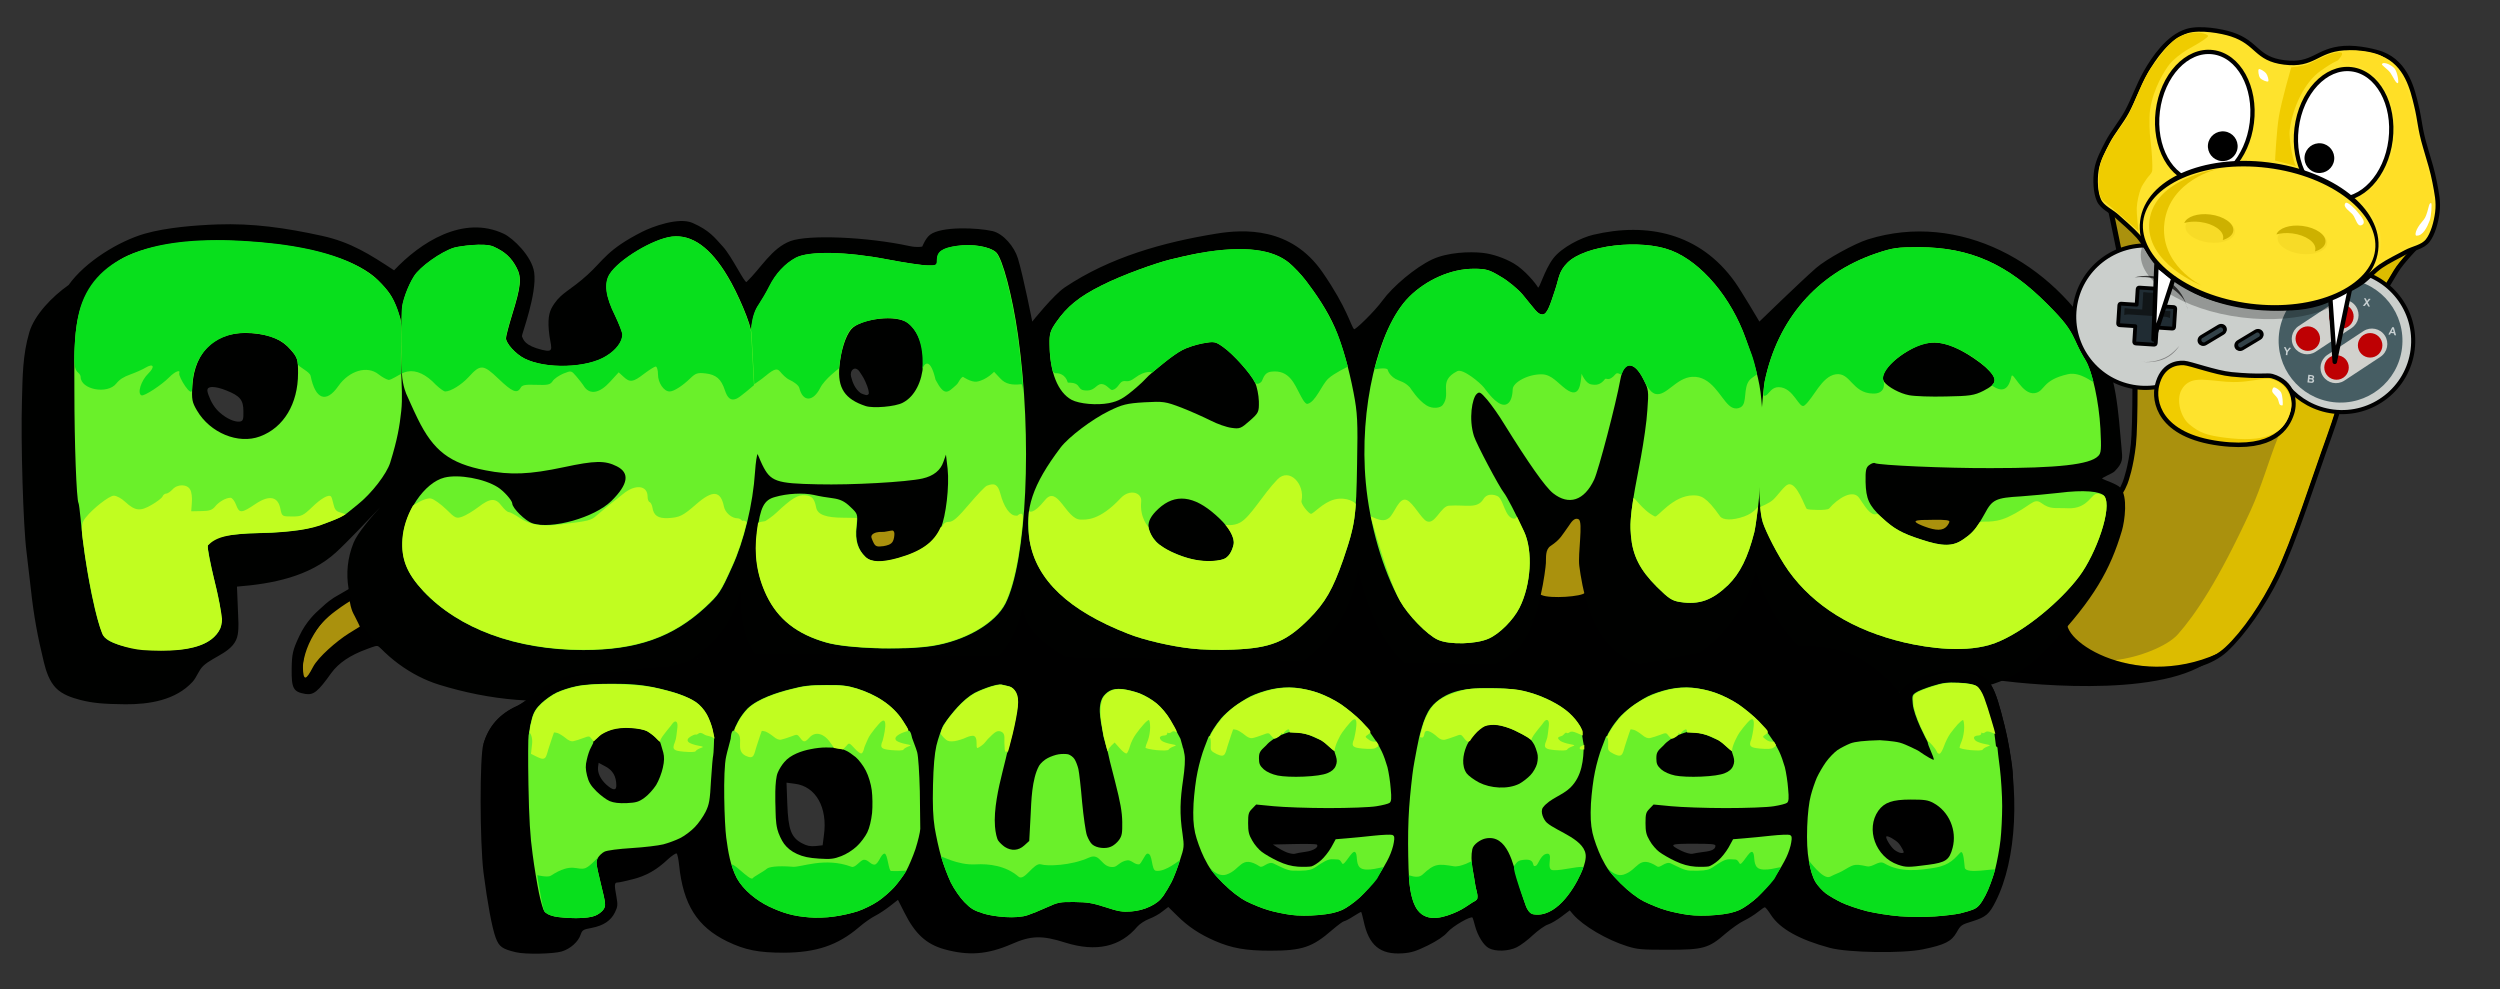 <svg xmlns="http://www.w3.org/2000/svg" xmlns:xlink="http://www.w3.org/1999/xlink" width="100%" height="100%" version="1.1" viewBox="0 0 1617 640" xml:space="preserve" style="fill-rule:evenodd;clip-rule:evenodd;stroke-linecap:round;stroke-linejoin:round;stroke-miterlimit:1.5"><rect x="0" y="0" width="1617" height="640" fill="#333333" stroke="none"/><g id="Snake-Body" transform="matrix(0.992,0.122,-0.122,0.992,38.103,-173.77)"><g id="Body"><g id="snakelower"><path d="M1374.64,312.799C1375.33,311.045 1378.4,302.333 1380.01,287.953C1381.39,275.615 1381.41,226.919 1380.01,214.301C1377.84,194.69 1364.67,133.42 1364.67,133.42L1564.42,158.262C1564.42,158.262 1553.45,169.496 1549.82,175.64C1544.44,184.735 1535.01,199.562 1529.56,212.509C1522.16,230.101 1514.91,259.8 1506.62,282.608C1496.97,309.174 1484.05,350.309 1472.87,373.323C1464.41,390.746 1450.8,410.305 1439.54,420.694C1430.3,429.215 1416.07,432.354 1404.05,434.239C1392.03,436.125 1367.28,434.495 1297.95,411.627C1275.26,404.144 1156.81,412.65 1129.93,418.384C1104.3,423.852 1086.13,430.116 1085.02,430.391C1000.77,451.179 939.364,423.502 924.353,423.124C899.761,422.504 803.557,447.507 765.029,449.324C715.687,451.651 718.971,448.032 649.382,425.267C611.556,412.893 602.549,401.746 562.958,398.593C505.809,394.042 434.662,422.024 409.303,427.833C375.183,435.65 318.018,437.437 291.594,423.124C272.279,412.661 263.775,396.807 235.342,408.31C223.327,413.171 207.643,427.863 202.851,435.672C198.404,448.214 194.485,448.008 194.155,435.672C193.709,418.995 205.159,400.176 222.197,387.753C229.093,382.58 248.995,375.806 272.201,381.583C290.133,386.046 333.725,385.797 369.216,381.583C399.414,377.997 450.069,362.117 480.603,343.958C524.531,317.833 574.648,323.561 587.686,324.512C609.056,326.072 696.123,357.997 741.14,359.742C788.146,361.564 862.649,334.42 889.042,331.19C945.655,324.261 1029.17,337.055 1082.59,324.424C1131.2,312.928 1211.4,311.918 1256.7,311.354C1312.23,310.661 1359.2,351.86 1374.64,312.799Z" transform="matrix(0.993,-0.122,0.122,0.993,-16.706,176.632)" style="fill:#aa910d;stroke:#000;stroke-width:3.33px"/></g><g id="highlight"><path d="M1510.95,184L1563.21,157.859C1563.21,157.859 1552.24,169.093 1548.6,175.237C1543.23,184.332 1533.8,199.159 1528.35,212.106C1520.95,229.698 1513.7,259.397 1505.41,282.205C1495.76,308.771 1482.84,349.906 1471.66,372.92C1463.19,390.343 1450.82,408.752 1439.56,419.141C1430.32,427.662 1419.55,428.858 1408.81,431.2C1392.47,434.763 1367.76,427.486 1367.76,427.486C1384.14,425.788 1402.45,418.117 1408.96,410.732C1420.21,397.974 1434.94,376.354 1455.94,330.804C1462.99,315.508 1468.48,296.03 1473.5,283.89C1482.98,260.942 1488.29,229.721 1496.15,211.513C1500.48,201.502 1510.95,184 1510.95,184Z" transform="matrix(0.993,-0.122,0.122,0.993,-16.866,176.651)" style="fill:#dcbc00"/></g></g><g id="lettershadow"><path d="M1326.42,400.743C1329.05,398.387 1339.3,398.473 1339.3,398.473C1339.3,398.473 1338.79,398.944 1338.57,399.193C1327.4,411.945 1379.47,447.908 1434.6,423.177C1407.38,452.326 1317.48,443.688 1292.2,440.498C1291.96,440.629 1291.83,440.697 1291.83,440.697C1291.83,440.697 1230.6,448.111 1223.79,447.404C1213.91,446.38 1192.42,442.373 1175.18,431.173C1143.99,410.907 1105.59,425.351 1091.53,429.724C1088.36,430.709 1088.19,431.037 1085.66,431.62C1061.03,437.289 1021.27,443.719 988.114,437.551C981.558,436.331 968.589,434.906 964.259,433.952C945.767,453.496 915.478,458.044 899.784,448.801C869.752,431.112 848.938,436.774 822.109,439.998L822.353,439.85C819.972,440.672 817.828,441.415 817.722,441.49C780.915,467.595 716.046,456.211 682.921,438.555C680.867,437.46 664.023,438.076 658.423,437.551C643.019,436.107 626.294,437.159 619.545,441.49C603.473,451.804 575.614,453.876 544.744,451.891C515.287,449.997 504.247,438.176 499.669,435.037C478.426,420.471 455.908,421.571 441.592,431.62C430.38,439.49 403.401,446.943 398.407,447.404C372.45,449.803 335.937,453.769 307.983,447.404C270.921,438.966 245.409,419.075 245.266,418.951C243.945,417.804 242.551,418.5 237.358,420.419C226.61,424.315 219.087,429.42 214.385,435.869C205.653,448.094 202.966,450.244 197.592,449.438C189.8,448.094 188.591,445.945 188.725,433.316C188.859,423.644 189.397,421.091 193.561,412.224C198.129,402.283 204.63,396.647 206.727,394.76C207.102,394.422 207.727,393.832 208.071,393.55C208.694,393.04 211.698,389.923 216.131,387.102L226.296,381.196C226.296,381.196 238.504,374.179 245.266,373.987C287.506,372.785 292.164,421.927 479.738,373.987C538.707,358.916 602.479,384.162 662.147,382.173C728.179,379.972 835.355,367.42 879.244,367.11C895.271,366.997 950.235,364.662 997.359,385.424C1002.86,387.849 1023.42,386.386 1025.24,383.889C1051.54,347.845 1099.07,364.82 1136.62,366.397C1174.73,367.998 1210.64,376.888 1253.94,393.492C1261.92,396.551 1320.2,395.132 1326.42,400.743ZM195.98,431.973C195.642,419.349 204.309,405.104 217.206,395.7C222.426,391.785 226.296,389.506 226.296,389.506C226.296,389.506 226.691,391.788 226.879,392.476C227.837,395.99 228.088,396.372 229.566,399.193C231.044,401.88 232.827,405.87 232.827,405.87C232.827,405.87 229.432,407.925 225.804,410.209C217.878,415.18 205.865,425.612 202.563,431.973C197.921,440.913 196.23,441.311 195.98,431.973Z" transform="matrix(0.993,-0.122,0.122,0.993,-16.706,176.632)"/></g></g><g id="Pygame" transform="matrix(1.343,0,0,1.343,2.525,-0.737)"><g id="shadow"><path d="M446.083,428.557C430.438,439.977 404.513,447.031 385.555,450.803C351.903,457.5 316.842,453.812 284.266,443.755C247.716,432.472 212.785,391.558 228.887,351.837C231.507,345.376 240.746,334.75 246.128,328.88C248.565,326.295 250.1,324.653 250.1,324.653C250.1,324.653 248.483,326.311 246.128,328.88C239.045,336.391 224.342,351.853 217.49,358.1C200.114,373.944 175.999,378.478 153.392,380.25L154.064,396.64C154.263,401.47 154.678,406.366 153.922,411.14C152.136,422.427 138.526,425.078 131.625,431.528C128.573,434.38 127.439,438.839 124.611,441.915C113.624,453.865 96.498,456.522 81.115,456.424C66.874,456.289 59.754,455.618 51.962,453.603C46.401,452.136 40.315,450.122 36.147,445.824C31.991,441.538 29.818,435.015 28.452,429.42C24.337,412.566 21.857,399.252 19.988,381.997C19.182,374.608 17.839,363.726 17.167,357.815C15.017,341.29 13.405,286.612 14.211,259.743C14.639,244.553 14.578,230.507 18.976,215.615C22.267,204.471 33.585,192.606 44.445,184.989C54.989,170.03 76.974,156.546 93.867,151.741C107.756,147.79 126.516,146.3 140.745,145.801C163.456,145.004 184.623,147.945 208.52,153.207C227.058,157.289 239.278,165.107 255.091,175.509C271.818,157.713 299.746,139.337 326.196,151.9C332.107,154.721 344.306,166.382 345.781,176.852C347.723,190.637 337.579,217.29 337.848,218.096C338.788,220.514 339.605,224.204 350.897,226.992C360.008,229.241 356.116,225.091 355.25,214.275C354.509,205.018 355.838,201.36 358.859,197.006C363.937,189.687 369.162,188.536 380.349,178.386C390.813,168.891 392.987,162.07 415.798,150.513C421.992,147.375 439.298,140.849 448.332,144.837C459.294,149.676 462.5,154.214 467.956,160.176C473.779,166.54 482.097,184.137 483.269,183.019C492.676,174.054 499.472,161.148 511.69,156.566C523.378,152.267 561.397,153.879 588.669,159.791C594.013,160.949 597.004,160.125 597.004,160.125C597.004,160.125 599.104,154.76 601.97,152.536C609.175,146.942 632.466,147.834 642.542,150.118C649.528,151.864 656.595,160.148 658.932,167.851C662.447,179.441 668.202,208.692 668.202,208.692C668.202,208.692 681.904,191.473 689.294,186.525C718.519,166.958 753.049,157.345 787.391,151.759C805.119,148.876 835.741,147.23 856.15,176.852C872.254,200.226 874.356,211.445 876.528,213.617C877.161,214.25 889.37,202.67 894.976,194.989C901.579,185.94 916.135,173.65 926.95,168.523C936.947,163.783 951.535,163.283 959.864,164.224C966.411,164.925 974.159,167.718 979.824,171.01C987.188,175.289 994.552,184.583 995.522,186.525C996.347,188.176 999.704,175.344 1005.41,167.851C1010.97,160.55 1023.74,154.307 1031.19,152.536C1066.29,144.197 1100.45,151.412 1123.02,183.019C1127.25,188.93 1138.89,208.692 1138.89,208.692C1138.89,208.692 1165.01,183.286 1175.53,174.05C1182.12,168.269 1200.67,158.118 1209.12,155.481C1268.43,136.969 1328.89,170.649 1358.63,222.959C1370.14,243.212 1371.18,267.401 1373.26,289.896C1373.97,297.61 1374.55,299.828 1368.76,305.69C1367.38,307.088 1359.91,309.888 1360.87,310.456C1362.22,311.256 1370.29,313.789 1372.51,316.185C1377.62,321.709 1375.37,337.912 1373.56,344.025C1366.05,369.409 1355.27,388.28 1328.64,416.762C1307.42,439.455 1292.49,445.288 1260.26,449.212C1241.18,451.534 1219.01,447.344 1203.47,443.755C1190.04,440.656 1174.92,428.211 1164.71,418.961C1146.36,402.339 1137.05,372.74 1136.62,369.568C1129.29,404.691 1085.91,452.766 1046.77,422.797C1029.03,409.22 1024.03,379.93 1022.32,366.936C1021.29,359.069 1024.91,338.294 1021.92,336.708C1018.94,335.085 1016.75,339.218 1015.52,340.904C1011.09,346.971 1010.19,349.63 1003.78,353.904C1000.12,356.287 1000.9,361.504 1000.69,365.055C1000.47,368.947 996.583,401.33 985.553,416.749C974.076,432.791 936.316,443.153 923.877,438.818C889.7,426.905 879.115,368.234 879.115,368.234C879.115,368.234 874.338,434.496 798.198,445.824C764.23,450.878 712.126,438.156 694.685,428.557C665.478,412.483 663.363,401.821 662.147,393.564C654.259,424.764 640.579,432.86 618.601,442.074C605.841,447.424 568.19,452.324 549.306,452.324C533.997,452.324 519.758,448.365 505.299,439.184C487.91,428.143 478.602,413.658 479.421,382.28C473.465,406.749 461.727,417.136 446.083,428.557ZM565.562,352.038C565.013,351.022 564.605,349.934 564.21,348.849C563.195,346.059 567.178,345.026 569.113,344.883C570.21,344.802 571.318,344.903 572.414,344.8C573.587,344.69 577.111,343.85 577.727,343.941C578.689,344.083 578.957,345.295 578.965,346.065C578.979,347.483 578.663,349.497 578.033,350.788C576.903,353.106 574.15,353.645 571.876,354.053C567.846,354.59 566.771,354.322 565.562,352.038ZM1245.62,341.29C1244.21,340.763 1239.45,338.913 1240.01,337.967C1240.65,336.892 1246.99,337.11 1248.94,337.059C1252.79,336.96 1260.71,336.771 1261.74,337.797C1262.32,338.381 1260.78,340.517 1260.26,341.156C1257.71,344.112 1253.41,344.246 1245.62,341.29ZM157.557,266.729C157.557,259.474 155.408,256.787 146.541,253.294C144.916,252.633 143.25,252.058 141.549,251.628C140.272,251.305 138.957,251.095 137.64,251.044C136.883,251.015 136.099,251.114 135.394,251.392C133.347,252.199 134.549,255.025 134.991,256.279C136.528,260.637 138.949,264.79 142.51,267.804C146.809,271.565 151.78,273.715 155.005,273.446C157.288,273.177 157.691,272.237 157.557,266.729ZM562.408,255.089C562.408,253.842 561.877,251.76 561.42,250.613C559.462,245.696 559.137,245.19 556.195,240.796C555.429,239.651 553.823,238.625 552.452,239.435C550.829,240.394 550.49,242.537 550.894,244.225C551.86,248.253 553.605,252.388 557.048,254.927C557.574,255.314 559.987,256.202 560.632,256.27C561.339,256.345 562.408,255.957 562.408,255.089Z" transform="matrix(0.744,0,0,0.744,-1.878,0.159)" style="fill:#000100"/></g><g id="e"><path id="e-mid" d="M915.4,310C890.7,304.2 871.7,292.5 859.5,275.5C854.2,268 848.143,255.637 847.1,252.2C843.25,239.518 846.7,190.7 848,184.3C854.2,154.4 873.2,132.4 901.4,122.7C909.7,119.9 911.6,119.6 922.5,119.6C946.9,119.7 965,127.7 984.3,147.2C991.9,154.8 994.8,158.6 997.2,163.8C998.9,167.5 1001.3,172.1 1002.5,174C1005.8,179.4 1009,194 1009.7,207C1010.2,217 1010.1,218.8 1008.6,220.2C1004.6,224.3 989.2,226 957,226C935.5,226.1 902.8,224.6 901.1,223.6C900.7,223.3 899.4,223.7 898.4,224.5C896.8,225.6 896.5,227 896.6,232.7C896.8,240.8 898.2,243.9 904.2,249.6C910,255.1 914,257.4 923.4,260.4C933.6,263.8 938.6,263.8 943.5,260.4C948.3,257.2 950.1,254.9 954,247.9C957.6,241.1 959.3,240.3 971.5,239.6C976.5,239.2 984.7,238.5 989.8,237.9C1001.6,236.4 1009.8,237.1 1011.6,239.5C1015.6,245 1007.61,267.208 999.6,278C990.85,289.783 973.133,304.867 959.1,310.2C945.483,315.375 926.7,312.6 915.4,310ZM953.301,188.795C960.3,185.245 960.401,182.995 954.301,177.295C951.701,174.995 946.501,171.395 942.701,169.395C933.201,164.395 926.301,164.295 918.001,168.995C908.701,174.195 903.101,181.095 905.501,184.395C907.401,186.995 913.201,190.095 917.601,190.895C920.201,191.395 928.201,191.695 935.301,191.495C946.801,191.295 948.901,190.995 953.301,188.795Z" style="fill:#6af02a;fill-rule:nonzero"/><path id="e-bottom" d="M915.4,310C890.7,304.2 871.7,292.5 859.5,275.5C854.2,268 848.643,256.913 847.099,252.006C846.316,249.515 845.963,246.467 845.849,244.662C845.849,244.662 850.035,243.131 852.171,241.133C854.492,238.961 857.52,234.318 859.421,233.824C863.646,232.725 867.463,245.149 868.323,245.671C869.184,246.193 878.128,246.496 879.014,245.471C883.406,240.386 890.428,236.145 893.431,240.239C895.241,242.707 897.537,247.018 900.157,248.101C901.106,248.493 902.327,248.032 902.327,248.032C902.327,248.032 904.74,250.108 904.913,250.268C910.341,255.292 914.39,257.524 923.4,260.4C933.6,263.8 938.6,263.8 943.5,260.4C947.145,257.97 949.06,256.059 951.478,252.215C952.245,250.997 957.62,253.098 965.253,249.516C976.375,244.298 977.437,240.052 981.251,242.813C985.726,246.054 987.611,245.008 993.844,245.324C1004.38,245.859 1005.31,237.213 1008.93,238.352C1010.13,238.732 1011.15,238.9 1011.6,239.5C1015.6,245 1007.61,267.208 999.6,278C990.85,289.783 973.133,304.867 959.1,310.2C945.483,315.375 926.7,312.6 915.4,310Z" style="fill:#c1fd20;fill-rule:nonzero"/><path id="e-top" d="M1006.3,184.38C1006.56,185.396 1000.28,179.352 993.999,180.776C981.283,183.657 983.188,189.019 978.097,189.873C971.966,190.902 967.482,179.035 966.858,181.812C965.881,186.162 963.835,190.772 957.481,186.227C957.127,185.974 959.509,185.207 958.376,182.235C956.295,176.779 938.186,164.162 927.852,165.608C916.427,167.206 903.439,178.535 905.164,183.785C905.926,186.105 905.637,190.321 900.038,190.094C890.009,189.825 889.385,179.676 882.167,180.827C875.385,181.909 871.592,192.172 867.226,195.781C864.545,197.998 862.159,187.096 854.763,187.009C851.701,186.973 850.448,189.405 849.092,190.668C848.337,191.371 847.4,191.225 847.423,190.806C847.599,187.628 847.793,185.319 848,184.3C854.2,154.4 873.2,132.4 901.4,122.7C909.7,119.9 911.6,119.6 922.5,119.6C946.9,119.7 965,127.7 984.3,147.2C991.9,154.8 994.8,158.6 997.2,163.8C998.9,167.5 1001.3,172.1 1002.5,174C1003.84,176.188 1005.16,179.888 1006.3,184.38Z" style="fill:#08df1c;fill-rule:nonzero"/></g><g id="m"><path id="m-mid" d="M846,189.4C847.264,199.322 847.132,207.189 846.485,223.235C845.823,239.664 843.607,254.573 843,256.9C839.9,269.1 836.1,276.7 830.4,282.3C822.8,289.6 816.5,291.9 807.4,290.5C803.4,289.9 801.9,288.9 796.1,283.2C787.9,275 784.4,268.1 783.6,258.5C782.9,251.3 783.7,244.8 788.4,220.7C789.7,213.6 791.2,203.5 791.5,198.1C792.2,188.9 792.1,188.1 789.6,183.2C785.1,174.3 780.1,174.3 778.5,183.3C776.4,195 768,227 765.9,231.5C761.1,241.7 753.7,244.1 746.1,238.1C742.3,235.1 734.2,223.5 722.7,205C720.2,200.8 716.4,195.5 714.4,193.1C711.1,189.3 710.6,189 709.2,190.4C707.2,192.4 705.325,202.128 708,210.6C709.2,214.4 720.1,235 722.5,238C723.8,239.6 728.2,248.1 732.1,256.5C736.5,265.9 735.5,282.2 729.9,293.3C726.9,299.2 720.3,305.8 715.1,308.1C709.1,310.8 696.3,311.2 690.7,308.7C685.6,306.5 676.2,296.8 672.4,290C664.1,275.2 657.7,253 655.9,233C652.6,197.5 661.7,158.7 676.7,143.6C685,135.3 697,130 707.8,130C713.8,130 715.3,130.4 720.9,133.8C724.4,135.8 729.1,139.7 731.4,142.4C737.5,149.7 738.575,152 741,152C743.425,152 744.906,146.517 747.035,140.264C748.982,134.546 748.673,131.427 753,127.1C761.5,118.6 788.3,115.5 803,121.2C817.6,126.9 831.9,143.9 838.9,163.7C841.5,171 844.877,180.584 846,189.4Z" style="fill:#6af02a;fill-rule:nonzero"/><path id="m-bottom2" d="M784.747,240.624C784.97,239.227 789.015,246.383 795.137,249.278C796.446,249.897 803.677,239.162 813.561,239.128C817.19,239.116 819.823,239.677 826.503,249.191C827.796,251.032 832.249,251.375 838.213,249.248C843.048,247.524 844.847,244.272 844.794,244.734C844.057,251.133 843.314,255.697 843,256.9C839.9,269.1 836.1,276.7 830.4,282.3C822.8,289.6 816.5,291.9 807.4,290.5C803.4,289.9 801.9,288.9 796.1,283.2C787.9,275 784.4,268.1 783.6,258.5C783.15,253.872 783.32,249.533 784.747,240.624Z" style="fill:#c1fd20;fill-rule:nonzero"/><path id="m-bottom1" d="M672.4,290C666.334,279.184 658.271,249.256 658.271,249.256C662.429,251.073 664.693,251.869 667.029,250.052C669.744,247.94 671.843,239.75 675.661,241.393C678.732,242.716 682.602,250.331 685.225,251.574C689.194,253.455 692.039,244.353 695.927,244.091C704.321,243.523 709.548,245.795 712.551,240.915C714.756,237.332 719.169,239.268 719.746,239.748C722.402,241.958 722.921,249.45 726.902,250.295C728.356,250.603 728.653,249.306 728.653,249.306C728.653,249.306 730.964,254.053 732.1,256.5C736.5,265.9 735.5,282.2 729.9,293.3C726.9,299.2 720.3,305.8 715.1,308.1C709.1,310.8 696.3,311.2 690.7,308.7C685.6,306.5 676.2,296.8 672.4,290Z" style="fill:#c1fd20;fill-rule:nonzero"/><path id="m-top" d="M844.298,180.688C844.359,180.966 841.662,182.5 840.768,183.543C837.468,187.395 839.789,194.766 836.494,196.652C833.606,198.305 831.293,196.178 830.836,195.771C826.592,191.993 822.374,181.476 813.086,182.034C805.358,182.498 800.722,191.352 795.553,190.302C792.373,189.656 790.05,184.081 789.6,183.2C787.042,178.142 784.793,176.364 782.536,176.673C781.816,176.772 780.123,177.75 779.092,180.869C778.99,181.437 777.228,179.526 776.236,180.688C772.776,184.74 771.742,182.295 771.115,183.105C768.828,186.058 766.691,186.108 764.352,185.654C761.643,185.128 759.828,180.544 759.828,180.544C759.331,185.186 759.057,192.943 752.243,187.914C748.327,185.023 745.465,181.004 740.929,180.841C734.103,180.597 726.77,184.734 726.659,187.963C726.4,195.484 723.064,195.512 722.43,195.489C718.648,195.354 714.293,189.111 712.821,187.219C711.032,184.92 702.674,177.92 699.949,179.305C690.386,184.166 697.318,189.758 692.972,195.58C691.83,197.109 688.043,197.584 685.191,195.83C680.903,193.193 677.354,187.35 677.112,187.093C674.504,184.33 672.556,184.316 670.228,183.052C668.574,182.154 666.941,180.418 666.46,178.651C666.083,177.265 659.974,178.43 659.974,178.43C659.974,178.43 663.822,165.252 666.314,159.702C669.302,153.05 672.802,147.524 676.7,143.6C685,135.3 697,130 707.8,130C713.8,130 715.3,130.4 720.9,133.8C724.4,135.8 729.1,139.7 731.4,142.4C737.5,149.7 738.527,152 741,152C743.473,152 744.902,146.528 747.091,140.104C749.033,134.405 748.787,131.313 753,127.1C761.5,118.6 788.3,115.5 803,121.2C817.6,126.9 831.9,143.9 838.9,163.7C841.5,171 842.201,171.134 844.298,180.688Z" style="fill:#08df1c;fill-rule:nonzero"/></g><g id="a"><path id="a-mid" d="M572,312.9C562.5,311.9 549,308.8 541.5,305.8C512.8,294.6 497.2,279.9 494,260.9C491.4,245.8 495.4,234 508.9,216.1C512.8,211 524,202.5 532.2,198.5C538.5,195.4 540.8,194.8 549.2,194.3C558.5,193.8 559.3,193.9 567.2,196.9C571.8,198.7 578,201.5 581.2,203.1C584.3,204.7 588.8,206.3 591.2,206.6C595.2,207.2 595.8,206.9 600,203.2C604.3,199.4 604.5,199 604.4,193.8C604.3,190.8 603.5,186.8 602.6,184.9C600.5,180.5 592,171 587.1,167.6C583.4,165 582.9,164.9 577.4,165.9C574.2,166.5 569.8,167.9 567.6,169.1C562.9,171.5 556.683,177 553,180C550.331,182.174 549.6,183.6 545.5,187.1C539.2,192.5 537,193.7 532.2,194.7C526.4,195.8 518,195.1 514.2,193.1C507.6,189.5 503.7,179.8 503.6,166.5C503.5,161.3 503.9,159.9 506.8,155.7C512.1,148.1 517.8,143.5 528.5,138.1C539,132.8 554.474,127.387 561.5,125.6C564.109,124.936 570.804,123.32 575.5,122.5C598.337,118.514 611.4,121 618.9,127.1C621.2,129 624.9,132.9 627.1,135.8C631.9,142.1 637.536,150.262 641,158.4C644.817,167.367 647.7,177.8 650,189.6C651.9,199.5 652.1,203.5 651.7,224.1C651.3,249.4 650.8,253.2 645,270.1C640,284.4 636.4,290.7 628.6,298.6C617.5,309.7 610.1,312.7 592,313.4C585.7,313.7 576.7,313.5 572,312.9ZM567.755,268.525C575.51,271.324 583.351,271.527 587.899,269.579C589.479,268.902 591.164,266.937 592.223,262.913C592.426,262.143 592.324,261.514 592.304,261.321C591.937,257.712 589.139,253.47 583.808,248.755C573.008,239.055 564.01,238.19 556.01,245.59C552.448,248.878 551.036,251.637 551.243,254.279C551.338,255.493 551.882,256.923 552.534,258.094C555.464,263.356 560.298,265.833 567.755,268.525Z" style="fill:#6af02a;fill-rule:nonzero"/><path id="a-bottom" d="M572,312.9C562.5,311.9 549,308.8 541.5,305.8C512.8,294.6 497.2,279.9 494,260.9C493.141,255.911 493.689,246.675 493.689,246.675C493.689,246.675 495.325,248.94 501.408,241.381C507.478,233.836 511.537,250.643 518.47,250.784C521.065,250.837 527.583,251.483 537.818,240.495C542.151,235.843 548.148,237.689 547.719,242.085C546.95,249.973 551.183,254.274 551.183,254.274C551.183,254.274 552.168,259.697 556.275,262.709C562.736,267.447 574.753,272.527 586.355,270.15C590.226,269.358 591.729,265.248 592.219,262.694C592.99,258.683 588.269,253.301 588.269,253.301C588.269,253.301 592.037,254.075 595.453,252.172C600.519,249.35 606.347,238.613 613.392,231.394C619.074,225.574 626.73,233.703 624.93,241.849C624.609,243.299 628.333,247.824 629.436,248.001C630.592,248.186 635.198,242.505 640.86,241.09C646.792,239.608 651.128,242.736 651.084,243.37C650.393,253.336 648.886,258.778 645,270.1C640,284.4 636.4,290.7 628.6,298.6C617.5,309.7 610.1,312.7 592,313.4C585.7,313.7 576.7,313.5 572,312.9Z" style="fill:#c1fd20;fill-rule:nonzero"/><path id="a-top" d="M637.883,182.841C634.645,185.825 631.737,194.187 627.82,195.049C626.517,195.336 624.555,191.126 624.14,190.372C621.597,185.752 619.167,178.445 610.353,179.547C606.464,180.033 606.531,183.603 605.469,184.566C603.802,186.08 602.681,185.07 602.6,184.9C600.5,180.5 592,171 587.1,167.6C583.4,165 582.9,164.9 577.4,165.9C574.2,166.5 569.8,167.9 567.6,169.1C562.9,171.5 553,180 553,180C553,180 550.082,178.457 544.517,182.659C541.055,185.274 540.297,183.433 538.473,184.352C537.187,185 536.27,187.865 533.861,188.367C532.748,188.578 531.188,185.674 528.794,185.518C525.876,185.329 525.618,189.352 520.037,188.501C517.69,188.143 518.08,186.225 516.053,185.355C514.322,184.612 512.432,184.995 512.353,184.722C511.192,180.698 507.871,180.143 506.508,180.332C506.226,180.371 505.231,179.721 505.143,179.383C504.168,175.637 503.636,171.303 503.6,166.5C503.5,161.3 503.9,159.9 506.8,155.7C512.1,148.1 517.8,143.5 528.5,138.1C539,132.8 554.807,127.289 561.5,125.6C563.668,125.053 572.782,122.993 575.5,122.5C598.309,118.36 611.4,121 618.9,127.1C621.2,129 624.9,132.9 627.1,135.8C634.648,145.749 637.642,151.509 641,158.4C643.885,164.321 647.246,177.147 647.246,177.147C647.246,177.147 640.676,180.268 637.883,182.841Z" style="fill:#08df1c;fill-rule:nonzero"/></g><g id="g"><path id="g-mid" d="M362.735,219.125C362.435,219.125 360.2,185.6 360.2,185.6L359.8,174.1C359.2,159.7 360.2,152.2 363.6,147.3C365,145.2 367.3,141.3 368.7,138.5C371.8,132.3 376.3,127.5 381.5,124.7C387.7,121.4 405.8,121.7 425.5,125.5C433.8,127.1 442.5,128.4 445,128.4C449.2,128.5 449.5,128.3 449.5,125.8C449.5,121.8 452,120 459.1,119C466.5,117.9 474.8,119.3 477.9,122.1C480.9,125 485.7,142.9 488.4,162C495.4,211.7 492.6,270.8 482.4,291.2C477.5,300.8 463.1,309.2 447,311.7C433.2,313.8 406.2,313 396,310C382,306 373,298.9 367.5,287.6C362.8,277.8 361.3,267.8 362.8,256.5C364.3,244.8 366.1,241.3 371.4,239.9C377.3,238.2 384.8,237.8 390,238.9C392.5,239.5 396.6,240.2 399.2,240.5C402.8,241 404.9,242 407.6,244.6C411.2,248 411.3,248.1 410.7,254.1C409.9,260.8 411.3,265.3 415.1,268.9C417.9,271.5 422.9,271.6 430.8,269.4C442,266.2 448,261.9 451.2,254.9C453.7,249.2 455.4,234.6 454.5,226.3L453.7,219.5L452.5,222.9C451.1,227.1 447.7,229.8 442.4,231C434.9,232.7 408.3,234.2 392,233.8C371.8,233.4 369.2,232.5 365.2,224.3C363.8,221.4 363.135,219.125 362.735,219.125ZM432.9,194.5C444.8,188.4 446.3,164.7 435.4,156.1C430.1,151.9 412.4,153.9 408,159.2C405.3,162.5 403.1,169.4 402.4,177C401.4,187.4 405,192.8 415,196.1C418.6,197.3 429.4,196.4 432.9,194.5Z" style="fill:#6af02a;fill-rule:nonzero"/><g id="g-bottom"><path d="M609.747,341.481C610.964,339.109 612.162,338.335 614.329,338.335C616.882,338.335 619.972,335.648 627.226,327.05C632.466,320.87 637.705,315.362 638.78,314.959C643.885,312.944 645.9,314.153 647.512,319.929C649.796,328.662 653.692,334.304 657.588,334.304C657.94,334.304 658.254,334.312 658.534,334.337C661.058,332.218 662.512,332.31 662.068,337.295C659.974,360.757 656.083,380.036 650.602,390.998C644.02,403.895 624.674,415.18 603.044,418.539C595.549,419.679 585.155,420.183 574.525,420.112C573.01,420.17 571.74,420.186 570.802,420.151C570.26,420.122 569.506,420.075 568.595,420.013C554.913,419.65 541.662,418.353 534.529,416.255C515.72,410.881 503.629,401.342 496.24,386.161C489.926,372.996 487.911,359.561 489.926,344.38C490.165,342.517 490.409,340.809 490.667,339.241C490.838,338.201 494.815,338.215 495.63,337.7C497.22,336.696 500.045,334.743 502.42,332.558C512.227,323.288 516.526,320.601 521.228,321.139C525.662,321.542 527.14,323.154 528.349,329.199C529.289,333.633 534.663,335.648 545.948,335.648L554.648,335.784C554.648,335.784 554.637,336.793 554.562,337.938C554.479,339.198 554.33,340.628 554.277,341.156C553.202,350.157 555.083,356.203 560.188,361.039C563.95,364.532 570.667,364.666 581.281,361.711C596.327,357.412 604.388,351.635 608.687,342.231C608.909,341.723 609.267,341.493 609.747,341.481Z" transform="matrix(0.744,0,0,0.744,-1.878,0.159)" style="fill:#c1fd20;fill-rule:nonzero"/></g><g id="g-top"><path d="M597.026,239.487C597.026,239.487 599.523,218.469 587.545,209.654C577.717,202.272 553.891,209.173 550.595,213.602C544.101,222.331 543.471,238.365 542.995,239.078C542.995,239.078 533.934,245.775 530.978,251.552C526.411,260.687 519.708,260.952 517.424,251.682C517.021,249.936 513.839,247.652 511.153,246.443C508.734,245.368 506.113,242.49 505.172,241.281C502.62,238.191 500.539,239.726 493.15,245.771L486.633,250.382L486.433,249.13L485.896,233.68C485.09,214.334 486.433,204.259 491.001,197.676C492.882,194.854 495.972,189.615 497.852,185.853C502.017,177.524 508.063,171.075 515.049,167.314C523.378,162.88 547.694,163.283 574.16,168.389C585.311,170.538 596.999,172.285 600.357,172.285C606,172.419 606.403,172.15 606.403,168.792C606.403,163.418 609.762,161 619.3,159.656C629.242,158.178 640.392,160.059 644.557,163.821C648.587,167.717 655.036,191.765 658.663,217.424C660.426,229.944 661.727,242.907 662.585,255.887C662.213,251.632 661.729,249.145 661.138,249.234C655.227,249.905 650.871,249.264 647.378,245.368L643.482,241.203C643.482,241.203 638.306,246.676 632.261,247.563C628.637,248.095 623.33,244.428 623.33,244.428C621.229,245.461 620.758,248.18 619.07,249.671C613.521,254.573 611.508,257.594 605.597,246.309C602.416,232.726 598.706,234.687 597.026,239.487" transform="matrix(0.744,0,0,0.744,-1.878,0.159)" style="fill:#08df1c;fill-rule:nonzero"/></g></g><g id="y" transform="matrix(1.002,0,0,1.002,-0.465,-0.203)"><g id="y-mid"><path d="M193.432,190.684C193.268,190.41 191.29,186.27 190.965,180.068C190.35,168.365 191,150.35 191,149.5C191,146 193.8,138.1 196.8,133.4C199.6,128.8 210.1,121.4 216.2,119.6C218.2,119 230.6,117.1 235,119.1C240.6,121.6 243.6,124.4 246.2,129.4C248.6,134.1 248.2,138.2 243.9,152C242.3,157.2 241,162.2 241,163.1C241,165.6 245.7,170.8 249.9,172.9C260.2,178.1 279.9,177.5 289.1,171.8C294,168.9 297,164.8 297,161.4C297,160.4 295.4,156.3 293.5,152.3C288.9,143.1 288.1,136.7 290.9,132.3C295.3,125.3 311.8,115.4 320.8,114.3C330.4,113.2 339.3,119.5 347.6,133.5C352.1,140.9 359.044,156.7 359.044,161.4C359.144,164.9 362.322,218.917 361.922,218.917C361.622,218.917 361,222.7 360.7,227.3C359.7,242.8 355.4,260.6 349.7,273C344.2,285.2 343.5,286.2 336.9,292.4C321.2,306.9 303.8,313 278.2,313C245.9,313 218.3,302.8 201.3,284.7C193.4,276.2 190.6,269.3 191.3,259.7C192.2,246.7 201.8,232.5 211.4,230.1C218.2,228.4 230.5,230.6 237,234.7C239.9,236.5 243.9,241 244,242.5C244,244.8 250.3,250.9 253.7,252.1C263,255.1 283.5,249.3 291.6,241.4C299.8,233.3 300.6,227.9 294.3,224.7C288.6,221.8 283.7,221.9 268.8,225.1C252.3,228.6 243.2,229 231.1,226.6C214,223.3 206.1,217.3 198.5,201.7C196,196.6 193.553,190.886 193.432,190.684Z" transform="matrix(1,0,0,1,0.799,0.199)" style="fill:#6af02a;fill-rule:nonzero"/></g><g id="y-bottom"><path d="M267.39,327.472C267.46,327.35 275.371,321.969 279.139,322.885C281.02,323.288 285.453,326.512 288.946,329.871C294.723,335.648 295.395,335.917 299.291,334.573C301.575,333.767 306.277,330.946 309.635,328.393C317.293,322.482 320.786,322.348 324.682,327.587C326.428,329.871 328.444,331.617 329.25,331.617C330.19,331.617 333.146,333.23 335.967,335.11C342.819,339.947 350.342,341.156 363.239,339.544C380.972,337.394 382.585,336.991 385.943,333.901C387.824,332.289 391.183,329.468 393.467,327.587C395.885,325.706 400.184,322.213 403.139,319.929C411.066,313.347 418.992,314.287 418.992,321.676C418.992,323.288 419.529,324.9 420.335,325.169C421.007,325.438 421.813,326.915 422.082,328.528C422.888,333.901 425.709,335.782 432.292,335.513C439.681,335.11 441.831,334.036 450.429,326.512C461.042,317.243 466.147,317.646 468.297,327.99C469.103,332.021 473.267,335.648 477.163,335.648C478.234,335.648 479.515,336.385 480.074,337.3C481.612,336.679 483.084,337.986 483.014,338.272C480.464,348.718 477.159,358.64 473.401,366.815C466.012,383.205 465.072,384.548 456.205,392.878C435.113,412.358 411.737,420.553 377.344,420.553C333.951,420.553 296.872,406.849 274.033,382.533C263.42,371.114 259.658,361.844 260.599,348.947C261.104,341.645 263.653,334.061 267.39,327.472Z" transform="matrix(0.744,0,0,0.744,-1.878,0.159)" style="fill:#c1fd20;fill-rule:nonzero"/></g><g id="y-top"><path d="M260.323,244.206C260.248,243.485 260.189,242.737 260.148,241.966C259.322,226.242 260.196,202.04 260.196,200.899C260.196,196.197 263.957,185.584 267.988,179.269C271.749,173.089 285.856,163.148 294.051,160.73C296.738,159.924 313.396,157.371 319.308,160.058C326.831,163.417 330.861,167.178 334.354,173.896C337.578,180.21 337.041,185.718 331.264,204.257C329.115,211.243 327.368,217.961 327.368,219.17C327.368,222.528 333.682,229.514 339.325,232.336C353.162,239.321 379.628,238.515 391.988,230.858C398.571,226.962 402.601,221.454 402.601,216.886C402.601,215.542 400.452,210.034 397.899,204.661C391.719,192.301 390.645,183.703 394.406,177.792C400.317,168.387 422.484,155.087 434.575,153.609C447.472,152.132 459.429,160.595 470.58,179.404C476.625,189.345 485.954,210.572 485.954,216.886C486.019,219.14 487.72,249.612 487.72,249.612C487.72,249.612 479.04,257.13 476.697,258.235C472.665,260.135 470.559,257.798 468.968,253.026C466.55,245.637 463.326,242.816 456.34,242.01C451.235,241.472 450.026,241.875 446.533,245.234C441.562,250.07 435.919,253.698 433.233,253.698C429.471,253.698 425.709,248.055 425.709,242.681C425.709,239.86 425.038,237.576 424.231,237.576C423.56,237.576 420.067,239.726 416.708,242.278C409.588,247.786 407.573,248.055 403.408,244.159L400.318,241.338L394.676,247.518C388.093,254.772 381.913,255.981 378.151,250.742C377.076,248.995 374.658,245.906 372.912,243.89C369.687,240.129 369.687,240.129 364.582,242.144C361.761,243.353 358.537,245.502 357.596,247.115C355.984,249.398 354.372,249.667 346.849,249.398C339.863,249.13 337.848,249.533 336.907,251.414C334.623,255.31 331.534,253.966 322.667,245.502C312.86,236.098 310.979,235.964 303.456,244.293C298.753,249.398 291.768,253.698 288.275,253.698C287.334,253.698 284.647,251.682 282.229,249.398C275.915,242.681 269.601,239.726 263.958,240.8C261.567,241.256 260.148,242.144 260.148,242.144C260.148,242.144 260.311,243.823 260.323,244.206Z" transform="matrix(0.744,0,0,0.744,-1.878,0.159)" style="fill:#08df1c;fill-rule:nonzero"/></g></g><g id="P" transform="matrix(1.002,0,0,1.002,-0.465,-0.203)"><g id="p-mid"><path d="M66,313.1C57.5,312 51.3,310 49.1,307.5C45.5,303.4 39.5,274.1 37.5,250.5C37.1,246.7 36.7,243.3 36.5,243C35.5,241.4 34.5,213.7 34.5,189.5C34.5,161.3 32.65,141.124 56.083,126.221C65.592,120.172 87.72,114.795 121.454,117.51C157.729,120.43 174.2,129.4 180.7,136.1C186.7,142.3 187.872,144.144 191.065,153.822C192.281,157.507 191.415,172.976 191.6,180.036C191.764,186.27 192.27,192.5 191.6,198.7C190.817,205.95 189.8,212.2 186.3,223.5C184.6,228.9 177.4,238.3 170.6,243.7C168.3,245.5 166,247.4 165.4,247.9C162.9,249.9 154.5,253.2 147.2,255C142.2,256.2 130.855,257.29 123.466,257.363C116.361,257.434 107.076,258.199 103.11,259.676C101.328,260.339 99.971,261.085 98.731,263.093C98.358,263.699 99.022,267.22 99.317,268.614C100.214,272.851 100.587,275.152 101.389,278.383C102.902,284.481 106.707,299.147 104.51,303.459C100.548,311.236 90.6,313.1 82.3,313.5C76.9,313.7 69.6,313.5 66,313.1ZM123.7,210.9C135.1,206.7 142,195.2 142,180.5C142,173.8 141.8,173.1 138.5,169.3C134.3,164.4 128.8,162 119.9,161.3C103,159.9 92.2,169.4 91.2,186.7C90.8,193.1 91.1,194.5 93.4,198.4C99.7,209.2 113.3,214.8 123.7,210.9Z" transform="matrix(1,0,0,1,-0.159,-0.379)" style="fill:#6af02a;fill-rule:nonzero"/></g><path id="p-bottom" d="M98.4,309.2C91.07,313.505 79.043,314.066 67.094,313.199C61.497,312.793 49.5,309.727 47.8,305.527C45.1,298.927 40.781,279.135 38.381,260.035C37.381,252.635 38.2,251.6 39.8,249.5C43.3,245.1 51.1,239 53.3,239C54.6,239 57,240.3 58.8,242C63.6,246.4 66,246.6 71.5,243.4C74.1,241.9 76.4,240.1 76.7,239.4C77,238.6 77.8,238 78.5,238C79.1,238 80.5,237.1 81.5,236C83.9,233.3 88.6,233.4 90,236.1C90.7,237.2 91,240 90.8,242.3L90.5,246.5L95.4,246.4C99,246.4 100.6,245.9 101.9,244.3C103.7,242 107.1,240 109.4,240C110.2,240 111.4,241.6 112.1,243.5C113.6,247.6 114.7,247.5 121.5,242.9C128.1,238.5 132.3,239.4 133.4,245.5C134.1,248.9 134.2,249 139,249C143.5,249 144.3,248.6 148.5,244.6C152.9,240.3 156.6,238.2 157.7,239.4C158,239.7 158.5,241.4 158.9,243.2C159.4,245.5 160.2,246.6 162,247L164.683,247.897C164.683,247.897 163.185,248.928 161.377,249.743C158.626,250.983 155.11,252.213 154.7,252.4C149,255 137.7,256.7 124.4,256.9C107.4,257.2 102.3,259.117 98.5,262.9C98.212,264.732 99.6,271.5 101.6,279.6C103.6,287.8 105.2,296.2 105.3,298.2C105.5,302.4 102.9,306.6 98.4,309.2Z" style="fill:#c1fd20;fill-rule:nonzero"/><g id="p-top"><path d="M49.619,242.099C47.214,240.103 46.19,237.641 47.458,220.097C47.854,214.616 48.739,207.932 50.114,202.532C58.737,168.674 94.056,153.306 155.334,156.748C219.585,160.358 250.468,177.263 257.292,206.299C258.589,211.816 258.238,216.423 258.252,221.969C258.255,223.054 257.895,227.086 257.918,233.93C257.931,237.542 258.025,242.243 258.055,242.732C257.078,243.011 251.337,246.879 249.916,246.583C248.495,246.287 245.572,244.647 243.422,242.938C236.122,237.137 224.486,240.586 217.454,250.635C209.612,261.843 202.655,259.252 199.584,243.98C199.011,241.13 191.289,238.099 191.289,236.256C191.289,229.648 182.534,222.56 180.114,221.335C172.905,217.689 163.343,215.524 153.974,216.339C139.038,217.636 122.995,228.356 122.995,252.627C122.995,259.04 113.957,244.373 114.718,242.25C115.654,239.641 111.922,241.155 108.287,244.859C103.361,249.878 92.087,257.247 90.353,256.582C87.407,255.451 90.007,247.061 94.723,242.48C99.323,238.014 98.077,235.576 92.823,238.761C90.995,239.869 86.674,241.791 83.219,243.033C78.693,244.66 76.129,246.311 74.044,248.944C68.344,256.141 51,252.863 51,244.588C51,243.849 50.379,242.729 49.619,242.099Z" transform="matrix(0.744,0,0,0.744,-0.61,-0.116)" style="fill:#08df1c;fill-rule:nonzero"/></g></g></g><g id="Controller" transform="matrix(0.992,0.122,-0.122,0.992,7.75,-164.15)"><g id="Body1"><path d="M1543.54,151.836C1568.96,151.841 1589.6,172.491 1589.6,197.922C1589.59,223.352 1568.94,243.995 1543.52,243.99C1531.63,243.988 1520.8,239.476 1512.62,232.076C1512.58,232.039 1512.5,231.964 1512.5,231.964L1446.37,231.924C1446.37,231.924 1446.26,232.023 1446.21,232.072C1438.03,239.464 1427.2,243.967 1415.32,243.965C1389.89,243.96 1369.25,223.31 1369.26,197.879C1369.26,172.448 1389.91,151.806 1415.34,151.811C1428.76,151.814 1531.15,151.834 1543.54,151.836Z" transform="matrix(1,0,0,1,0.03,0.002)" style="fill:#cbcfcc;stroke:#000;stroke-width:2.65px"/></g><g id="Panel-Right"><g id="Panel-Back"><g id="panelright"><path d="M671.126,294.011C688.787,293.917 703.201,308.18 703.295,325.841C703.388,343.502 689.126,357.916 671.465,358.01C653.804,358.104 639.389,343.841 639.296,326.18C639.202,308.519 653.465,294.104 671.126,294.011Z" transform="matrix(1.252,6.94183e-05,-6.94266e-05,1.252,702.158,-210.326)" style="fill:#465d63"/></g><g id="X"><path d="M671.925,328.927L674.297,325.264L672.113,321.931L673.764,321.922L675.178,324.162L676.541,321.907L678.177,321.899L676.019,325.308L678.429,328.893L676.726,328.902L675.162,326.491L673.619,328.918L671.925,328.927Z" transform="matrix(0.715,3.96568e-05,-3.96615e-05,0.715,1073.74,-61.49)" style="fill:#c8d0d2;fill-rule:nonzero"/></g><g id="Y"><path d="M674.752,329.265L674.736,326.321L672.153,322.284L673.808,322.275L675.469,325.034L677.067,322.258L678.694,322.249L676.144,326.323L676.16,329.258L674.752,329.265Z" transform="matrix(0.715,3.96568e-05,-3.96615e-05,0.715,1026.13,-24.017)" style="fill:#c8d0d2;fill-rule:nonzero"/></g><g id="B"><path d="M673,322.152L675.797,322.137C676.35,322.134 676.763,322.155 677.035,322.2C677.307,322.244 677.551,322.339 677.767,322.484C677.982,322.63 678.162,322.823 678.307,323.066C678.451,323.309 678.524,323.581 678.526,323.883C678.528,324.211 678.441,324.512 678.266,324.786C678.091,325.061 677.852,325.267 677.551,325.406C677.978,325.528 678.307,325.737 678.537,326.035C678.768,326.333 678.884,326.684 678.886,327.088C678.888,327.406 678.816,327.716 678.669,328.017C678.523,328.319 678.322,328.56 678.067,328.741C677.812,328.922 677.497,329.034 677.122,329.078C676.887,329.104 676.319,329.123 675.419,329.134L673.038,329.147L673,322.152ZM674.419,323.309L674.428,324.926L675.353,324.921C675.904,324.918 676.246,324.908 676.379,324.892C676.621,324.862 676.81,324.777 676.948,324.638C677.086,324.499 677.154,324.317 677.153,324.091C677.151,323.875 677.091,323.699 676.971,323.565C676.851,323.43 676.673,323.349 676.438,323.322C676.298,323.307 675.895,323.301 675.23,323.304L674.419,323.309ZM674.434,326.09L674.444,327.961L675.751,327.954C676.26,327.951 676.583,327.935 676.72,327.906C676.929,327.867 677.1,327.773 677.231,327.624C677.362,327.475 677.427,327.277 677.426,327.029C677.425,326.819 677.373,326.641 677.27,326.495C677.168,326.349 677.02,326.244 676.827,326.178C676.634,326.112 676.217,326.081 675.574,326.084L674.434,326.09Z" transform="matrix(0.715,3.96568e-05,-3.96615e-05,0.715,1043.41,-8.07)" style="fill:#c8d0d2;fill-rule:nonzero"/></g><g id="A"><path d="M679.066,328.752L677.53,328.76L676.911,327.174L674.115,327.189L673.546,328.781L672.047,328.789L674.735,321.78L676.228,321.772L679.066,328.752ZM676.451,325.998L675.474,323.408L674.543,326.008L676.451,325.998Z" transform="matrix(0.715,3.96568e-05,-3.96615e-05,0.715,1092.32,-44.99)" style="fill:#c8d0d2;fill-rule:nonzero"/></g></g><g id="Red-Buttons2"><g id="redbuttonframe2"><path d="M733.575,310.063C733.55,302.823 729.721,296.977 725.03,297.015C720.339,297.054 716.55,302.962 716.575,310.202L716.701,346.967C716.726,354.207 720.555,360.053 725.246,360.015C729.937,359.976 733.726,354.068 733.701,346.828L733.575,310.063Z" transform="matrix(0.756,0.897,-0.581,0.49,1174.3,-621.108)" style="fill:#d1d1cd"/></g><g id="redbutton4"><path d="M678.152,355.215C682.525,355.192 686.093,358.723 686.116,363.096C686.14,367.468 682.609,371.036 678.236,371.06C673.864,371.083 670.295,367.552 670.272,363.179C670.249,358.807 673.78,355.239 678.152,355.215Z" transform="matrix(0.645,0.766,-0.766,0.646,1362.13,-554.928)" style="fill:#be0003"/></g><g id="redbutton3"><path d="M678.015,355.216C682.387,355.193 685.955,358.724 685.979,363.096C686.002,367.468 682.471,371.037 678.099,371.06C673.726,371.083 670.158,367.552 670.135,363.18C670.111,358.808 673.642,355.239 678.015,355.216Z" transform="matrix(0.645,0.766,-0.766,0.646,1382.04,-571.712)" style="fill:#be0003"/></g></g><g id="Red-Buttons1"><g id="reduttonframe1"><path d="M733.551,309.883C733.526,302.643 729.697,296.797 725.006,296.836C720.315,296.874 716.526,302.782 716.551,310.022L716.677,346.788C716.702,354.027 720.531,359.873 725.222,359.835C729.913,359.796 733.702,353.888 733.677,346.649L733.551,309.883Z" transform="matrix(0.756,0.897,-0.581,0.49,1194.96,-604.73)" style="fill:#d1d1cd"/></g><g id="redbutton2"><path d="M678.124,355.079C682.497,355.056 686.065,358.587 686.088,362.959C686.111,367.331 682.581,370.9 678.208,370.923C673.836,370.946 670.267,367.415 670.244,363.043C670.221,358.671 673.752,355.102 678.124,355.079Z" transform="matrix(0.645,0.766,-0.766,0.646,1382.78,-538.55)" style="fill:#be0003"/></g><g id="redbutton1"><path d="M677.987,355.079C682.359,355.056 685.927,358.587 685.951,362.959C685.974,367.332 682.443,370.9 678.07,370.923C673.698,370.946 670.13,367.416 670.106,363.043C670.083,358.671 673.614,355.102 677.987,355.079Z" transform="matrix(0.645,0.766,-0.766,0.646,1402.7,-555.334)" style="fill:#be0003"/></g></g></g><g id="Panel-Mid"><g id="Middle-Buttons"><g id="button2"><path d="M594.538,371.767C594.539,369.996 593.331,368.556 591.842,368.555L578.238,368.54C576.749,368.539 575.539,369.976 575.538,371.747C575.536,373.518 576.744,374.957 578.233,374.959L591.837,374.973C593.326,374.974 594.536,373.538 594.538,371.767Z" transform="matrix(0.763,-0.597,0.502,0.641,826.704,315.3)" style="fill:#334249;stroke:#000;stroke-width:2.64px"/></g><g id="button1"><path d="M592.669,374.588C592.669,372.816 591.461,371.378 589.971,371.378L576.368,371.376C574.878,371.376 573.669,372.814 573.669,374.585C573.669,376.356 574.878,377.794 576.367,377.795L589.971,377.796C591.46,377.796 592.669,376.359 592.669,374.588Z" transform="matrix(0.763,-0.597,0.502,0.642,850.741,312.34)" style="fill:#324148;stroke:#000;stroke-width:2.64px"/></g></g><g id="infobox"><path d="M292.484,163.35C291.66,156.627 285.532,151.838 278.809,152.662L176.592,165.191C169.869,166.015 165.08,172.142 165.904,178.865L168.891,203.228C169.716,209.951 175.843,214.741 182.566,213.917L284.783,201.388C291.506,200.564 296.295,194.436 295.471,187.713L292.484,163.35Z" transform="matrix(0.427,0.052,-0.052,0.427,1387.96,78)" style="fill:#646464"/></g></g><g id="Panel-Left"><g id="Direction-Button"><g id="directionbutton"><path d="M1409.57,204.851L1409.57,212.522C1409.57,216.449 1409.13,216.008 1413.06,216.009L1420.03,216.01C1423.95,216.01 1423.51,216.451 1423.51,212.524L1423.52,204.854L1431.18,204.855C1435.11,204.855 1434.67,205.296 1434.67,201.369L1434.67,194.396C1434.67,190.468 1435.11,190.91 1431.19,190.909L1423.52,190.908L1423.52,183.238C1423.52,179.31 1423.96,179.751 1420.03,179.751L1413.06,179.75C1409.13,179.749 1409.58,179.308 1409.57,183.236L1409.57,190.906L1401.9,190.905C1397.98,190.904 1398.42,190.463 1398.42,194.39L1398.42,201.363C1398.41,205.291 1397.97,204.85 1401.9,204.85L1409.57,204.851Z" transform="matrix(0.998,-0.058,0.058,0.998,-9.031,82.109)" style="fill:#202c33;stroke:#000;stroke-width:2.47px"/></g><g id="shadow1"><path d="M1404.38,197.522L1428.35,197.526C1429.56,197.526 1431.18,198.212 1431.18,198.212C1431.18,198.212 1431.2,197.683 1431.2,197.375L1431.2,196.227C1431.2,192.861 1431.92,193.758 1428.35,193.757L1420.24,193.772L1420.24,185.044C1420.24,181.678 1420.97,182.575 1417.39,182.574L1415.79,182.599C1412.21,182.599 1412.93,181.702 1412.93,185.068L1412.93,193.796L1404.38,193.754C1400.81,193.753 1401.53,192.856 1401.53,196.223L1401.53,197.371C1401.53,197.714 1401.52,198.076 1401.52,198.076C1401.52,198.076 1403.2,197.522 1404.38,197.522Z" transform="matrix(0.998,-0.058,0.058,0.998,-8.596,82.086)" style="fill:#111618"/></g></g><g id="shadow2"><path d="M1416.31,227.099C1416.96,227.133 1423.74,227.37 1431.27,222.565C1435.87,219.629 1439.4,213.952 1439.4,213.952C1439.4,213.952 1437.11,219.468 1431.59,223.028C1424.74,227.454 1417.01,227.137 1416.31,227.099C1416.28,227.097 1416.26,227.096 1416.26,227.096C1416.26,227.096 1416.28,227.097 1416.31,227.099Z" transform="matrix(1,0,0,1,0.03,0.002)" style="fill:gray"/></g><g id="shadow11"><path d="M1440.8,187.23C1440.26,186.136 1439.52,184.911 1438.53,183.776C1435.8,180.65 1431.2,177.888 1427.12,176.064C1423.77,174.562 1420.01,172.858 1415.45,172.492C1411.33,172.162 1405.21,173.498 1405.21,173.498C1405.21,173.498 1417.69,168.118 1428.8,174.116C1435.62,177.8 1439.15,183.588 1440.8,187.23C1441.71,189.099 1442.04,190.584 1442.04,190.584C1442.04,190.584 1441.7,189.231 1440.8,187.23Z" transform="matrix(1,0,0,1,0.03,0.002)" style="fill:#3b3b3b"/></g></g></g><g id="Snake-Head" transform="matrix(0.992,0.122,-0.122,0.992,7.75,-164.15)"><g id="head"><path d="M1484.47,23.611C1503.71,23.627 1503.94,13.26 1521.53,9.733C1531.13,7.809 1543.3,9.516 1546.57,10.36C1563.32,14.679 1569.08,31.326 1572.6,40.656C1576.37,50.617 1576.56,55.129 1581.61,66.701C1585.58,75.79 1588.48,82.31 1590.51,88.715C1592.68,95.56 1594.62,100.761 1594.62,107.772C1594.62,114.255 1593.45,122.13 1590.61,126.803C1587.87,131.316 1581.89,132.748 1577.59,135.816C1572.92,139.154 1566.91,142.993 1562.57,146.831C1558.5,150.432 1555.22,155.511 1551.55,158.849C1548.19,161.904 1544.33,164.376 1540.53,166.861C1536.19,169.698 1530.85,173.536 1525.5,175.873C1520.16,178.209 1514.32,179.928 1508.48,180.878C1501.3,182.045 1490.78,182.878 1482.43,182.876C1474.39,182.874 1465.24,182.038 1458.4,180.868C1452.57,179.871 1446.71,178.195 1441.37,175.856C1436.03,173.518 1430.69,169.677 1426.35,166.838C1422.55,164.352 1418.69,161.878 1415.34,158.823C1411.66,155.483 1408.39,150.403 1404.32,146.801C1399.98,142.96 1393.97,139.119 1389.3,135.779C1385.01,132.71 1379.02,131.275 1376.28,126.762C1373.44,122.087 1372.11,114.073 1372.28,107.729C1372.45,101.385 1374.99,94.84 1377.29,88.698C1379.8,82.021 1384.45,74.886 1387.31,67.665C1390.48,59.652 1392.56,49.579 1396.33,40.622C1400.2,31.428 1407.69,16.425 1419.46,11.157C1427.43,7.591 1441.82,8.413 1448.42,9.719C1466.03,13.208 1465.82,23.595 1484.47,23.611Z" transform="matrix(1,0,0,1,0.03,0.002)" style="fill:#fee32d;stroke:#000;stroke-width:2.9px"/></g><g id="Shadows" transform="matrix(1.002,-1.38778e-17,-1.52656e-16,1.002,894.193,-165.734)"><g id="shadow3"><path d="M1521.82,12.219C1527.23,9.394 1538.79,9.481 1545.1,11.167C1551.13,12.782 1555.87,17.325 1559.67,22.34C1564.5,28.725 1565.64,26.87 1575.93,56.91C1578.26,63.681 1580.8,70.655 1582.88,75.235C1584.34,78.453 1585.51,81.112 1586.79,84.39C1588.45,88.629 1590.48,95.58 1591.22,100.666C1591.9,105.384 1592.5,110.336 1591.22,114.908C1589.93,119.486 1589.5,125.306 1585.1,128.134C1577.97,132.71 1561.1,144.367 1561.1,144.367C1559.79,142.192 1564.48,132.508 1557.88,121.126C1550.22,107.89 1542.21,104.758 1542.21,104.758C1542.21,104.758 1559.02,95.808 1561.88,71.169C1563.1,60.673 1559.36,41.955 1552.55,33.64C1541.13,19.685 1532.92,19.952 1524,19.12C1519.91,18.738 1520.21,13.064 1521.82,12.219Z" transform="matrix(0.998,1.38332e-17,1.52165e-16,0.998,-892.808,165.457)" style="fill:#ffdf26"/></g><g id="shadow21"><path d="M1489.73,26.181C1489.73,26.181 1497.4,24.469 1500.5,22.616C1505.93,19.368 1513.67,13.307 1519.81,12.617C1522.82,12.279 1520.63,15.733 1519.77,17.161C1518.47,19.303 1518.94,17.039 1508.98,26.004C1499.72,34.342 1493.84,51.231 1493.74,66.247C1493.69,73.217 1499.3,89.043 1500.75,89.284L1486.73,87.283C1486.73,87.283 1485.25,67.912 1485.72,58.235C1486.22,48.051 1489.73,26.181 1489.73,26.181Z" transform="matrix(0.998,1.38332e-17,1.52165e-16,0.998,-892.808,165.457)" style="fill:#f0cc00"/></g><g id="shadow12"><path d="M1404.61,143.389C1404.61,143.389 1382.57,128.367 1380.57,127.365C1374.99,124.577 1374.73,113.823 1374.56,107.333C1374.39,100.842 1377.26,94.522 1379.57,88.422C1381.91,82.245 1386.07,76.542 1388.58,70.269C1392.02,61.631 1395.13,45.456 1400.26,36.593C1404.39,29.44 1409.79,18.769 1415.73,15.165C1425.66,9.14 1433.56,11.385 1433.86,12.602C1434.05,13.375 1429.47,17.35 1422.66,22.243C1417.67,25.829 1413.06,30.996 1411.56,33.386C1408.63,38.073 1402.77,50.733 1402.43,64.479C1402.3,69.822 1404.06,80.38 1405.04,83.942C1406.61,89.608 1408.61,100.817 1408.61,103.321C1408.61,105.561 1406.55,107.298 1405.61,109.332C1404.61,111.502 1403.13,113.855 1402.6,116.344C1401.94,119.516 1401.31,124.354 1401.6,128.364C1401.94,132.871 1404.61,143.389 1404.61,143.389Z" transform="matrix(0.998,1.38332e-17,1.52165e-16,0.998,-892.808,165.457)" style="fill:#efcc00"/></g></g><g id="Highlights" transform="matrix(1.002,-1.38778e-17,-1.66533e-16,1.002,895.927,-160.133)"><g id="highlight3"><path d="M1552.81,19.744C1554.06,17.836 1559.64,20.775 1561.12,22.839C1562.85,25.236 1563.88,31.689 1563.07,32.085C1561.92,32.65 1559.86,27.69 1558.19,25.358C1556.46,22.961 1552.32,20.496 1552.81,19.744Z" transform="matrix(0.991,-0.122,0.122,0.991,-891.119,346.576)" style="fill:#fff"/></g><g id="highlight2"><path d="M1584.59,109.737C1583.34,109.289 1583.02,112.525 1582.09,115.48C1581.03,118.886 1580.42,119.824 1578.89,121.573C1574.18,126.985 1573.99,130.665 1575,130.752C1579.32,131.121 1582.1,125.084 1583.68,120.932C1584.64,118.437 1585.29,109.991 1584.59,109.737Z" transform="matrix(0.991,-0.122,0.122,0.991,-891.119,346.576)" style="fill:#fff"/></g><g id="highlight1"><path d="M1473.1,23.129C1473.68,22.527 1476.81,24.424 1477.83,25.726C1478.85,27.027 1479.79,30.338 1479.21,30.94C1478.63,31.542 1475,30.067 1473.99,28.765C1472.97,27.463 1472.52,23.731 1473.1,23.129Z" transform="matrix(0.991,-0.122,0.122,0.991,-891.119,346.576)" style="fill:#fff"/></g></g><g id="Eyes"><g id="Eye-R"><g id="eyeball-r"><path d="M1528.21,22.677C1545.14,22.68 1558.88,41.607 1558.87,64.916C1558.87,88.225 1545.12,107.146 1528.2,107.143C1511.27,107.139 1497.54,88.213 1497.54,64.904C1497.55,41.595 1511.29,22.674 1528.21,22.677Z" transform="matrix(1,0,0,1,0.03,0.002)" style="fill:#fff;stroke:#000;stroke-width:2.77px"/></g><g id="pupil-r"><path d="M1514.56,72.669C1519.87,72.67 1524.19,76.987 1524.19,82.303C1524.19,87.619 1519.87,91.935 1514.55,91.934C1509.24,91.933 1504.92,87.616 1504.92,82.299C1504.93,76.983 1509.24,72.668 1514.56,72.669Z" transform="matrix(1,0,0,1,0.03,0.002)"/></g></g><g id="Eye-L"><g id="eyeball-l"><path d="M1437.73,22.659C1454.65,22.663 1468.39,41.589 1468.38,64.898C1468.38,88.207 1454.63,107.128 1437.71,107.125C1420.79,107.122 1407.05,88.195 1407.05,64.886C1407.06,41.577 1420.8,22.656 1437.73,22.659Z" transform="matrix(1,0,0,1,0.03,0.002)" style="fill:#fff;stroke:#000;stroke-width:2.77px"/></g><g id="pupil-l"><path d="M1451.56,72.656C1456.87,72.657 1461.19,76.974 1461.19,82.291C1461.19,87.607 1456.87,91.922 1451.55,91.921C1446.24,91.92 1441.92,87.603 1441.92,82.287C1441.92,76.971 1446.24,72.655 1451.56,72.656Z" transform="matrix(1,0,0,1,0.03,0.002)"/></g></g></g><g id="Jaw"><g id="Jaw1"><path d="M569.42,389.108C573.599,388.846 591.189,392.816 601.973,392.583C621.269,392.166 625.866,390.112 629.084,390.607C644.095,392.916 646.899,404.867 645.412,412.246C643.561,421.437 636.374,436.903 599.987,436.671C558.349,436.406 552.265,415.036 553.411,405.263C554.978,391.9 564.566,389.412 569.42,389.108Z" transform="matrix(0.967,-0.001,0.001,1.029,892.707,-175.25)" style="fill:#f0cc00;stroke:#000;stroke-width:2.83px"/></g><g id="Jaw-Light"><path d="M587.362,396.695C592.828,396.373 597.492,396.713 604.111,396.033C614.154,394.999 620.211,392.212 627.296,391.234C634.38,390.256 640.519,394.432 643.726,399.294C647.362,404.804 646.532,409.459 645.797,412.778C642.972,425.521 631.326,433.025 602.625,432.724C591.307,432.605 585.525,431.883 577.278,426.782C571.056,422.933 566.066,412.338 569.276,405.034C572.991,396.583 582.194,396.999 587.362,396.695Z" transform="matrix(0.931,-0,0.001,0.991,913.997,-159.516)" style="fill:#fee32d"/></g><g id="hilight1"><path d="M859.405,400.127C860.405,400.126 863.362,401.485 864.406,403.124C865.574,404.957 866.41,409.789 866.41,411.123C866.411,411.789 864.882,411.595 864.41,411.124C863.743,410.458 863.303,408.317 862.408,407.125C861.408,405.792 858.907,404.293 858.406,403.127C857.99,402.158 858.405,400.127 859.405,400.127Z" transform="matrix(0.967,-0.001,0.001,0.967,672.291,-152.965)" style="fill:#fff"/></g></g><g id="Snout"><g id="shadow22"><path d="M590.975,316.747C629.322,312.876 662.309,322.187 664.593,337.525C666.876,352.864 637.597,368.46 599.25,372.331C560.903,376.202 527.916,366.891 525.633,351.552C523.349,336.213 552.628,320.618 590.975,316.747Z" transform="matrix(0.994,0.122,-0.148,1.207,936.941,-331.749)" style="fill-opacity:.27"/></g><g id="tooth-R"><path d="M1532.52,170.866L1544.54,163.856L1540.52,211.936L1532.52,170.866Z" transform="matrix(1,0,0,1,0.03,0.002)" style="fill:#fff;stroke:#000;stroke-width:2.9px"/></g><g id="tooth-L"><path d="M1430.36,170.846L1418.34,163.832L1422.34,211.913L1430.36,170.846Z" transform="matrix(1,0,0,1,0.03,0.002)" style="fill:#fff;stroke:#000;stroke-width:2.9px"/></g><g id="snout"><path d="M584.086,297.961C620.512,297.97 650.077,307.836 650.067,319.978C650.056,332.12 620.474,341.97 584.047,341.961C547.621,341.951 518.056,332.085 518.067,319.943C518.077,307.801 547.659,297.951 584.086,297.961Z" transform="matrix(1.161,0.001,-0.001,2.094,804.244,-533.637)" style="fill:#fee32d;stroke:#000;stroke-width:1.72px"/></g><g id="shadow13"><path d="M3478.21,257.973C3478.21,257.973 3427.78,276.329 3427.76,323.263C3427.73,370.198 3476.76,386.865 3476.76,386.865C3476.76,386.865 3411.18,370.19 3411.21,323.255C3411.23,276.321 3478.21,257.973 3478.21,257.973Z" transform="matrix(0.591,0,-0,0.591,-605.649,-55.147)" style="fill:#e8c500"/></g><g id="Nostril-R"><g id="nostril-r"><path d="M564.004,297.373C571.731,297.377 578.003,300.292 578.001,303.879C577.999,307.467 571.724,310.377 563.997,310.373C556.27,310.37 549.999,307.455 550.001,303.868C550.003,300.28 556.278,297.37 564.004,297.373Z" transform="matrix(1.152,0.001,-0.001,1.33,860.768,-268.078)" style="fill:#f7db27"/></g><g id="shadow-r"><path d="M3456.32,281.48C3458.55,272.379 3473.1,265.348 3490.7,265.357C3509.83,265.366 3525.36,273.694 3525.35,283.942C3525.35,289.793 3520.28,295.013 3512.38,298.413C3512.57,297.618 3512.67,296.808 3512.67,295.985C3512.68,285.736 3497.15,277.409 3478.02,277.399C3469.81,277.395 3462.27,278.924 3456.32,281.48Z" transform="matrix(0.465,0,-0,0.466,-114.16,3.527)" style="fill:#cdb100"/></g></g><g id="Nostril-L"><g id="nostril-l"><path d="M564.004,297.352C571.731,297.355 578.003,300.27 578.001,303.857C577.999,307.445 571.724,310.355 563.997,310.352C556.27,310.348 549.999,307.433 550.001,303.846C550.003,300.258 556.278,297.348 564.004,297.352Z" transform="matrix(1.152,0.001,-0.001,1.33,800.675,-268.105)" style="fill:#f7db27"/></g><g id="shadow-l"><path d="M3456.32,281.418C3458.55,272.316 3473.1,265.286 3490.7,265.294C3509.83,265.303 3525.36,273.631 3525.35,283.88C3525.35,289.73 3520.28,294.95 3512.38,298.351C3512.57,297.556 3512.67,296.745 3512.67,295.922C3512.68,285.674 3497.15,277.346 3478.02,277.337C3469.81,277.333 3462.27,278.861 3456.32,281.418Z" transform="matrix(0.465,0,-0,0.466,-174.253,3.5)" style="fill:#cdb100"/></g></g><g id="highlight11"><path d="M1505.26,121.885C1506.28,120.356 1512.93,125.765 1513.57,126.609C1514.35,127.654 1520.6,132.045 1517.75,134.502C1514.82,137.02 1513.11,131.001 1510.92,128.854C1508.92,126.891 1503.41,124.686 1505.26,121.885Z" transform="matrix(1.002,-1.45487e-05,-1.45487e-05,1.002,26.65,-13.034)" style="fill:#fff"/></g></g></g><path id="pygameshadow" d="M1300.56,489.562C1300.71,490.595 1302.84,502.578 1301.36,503.484C1251.77,533.738 312.112,483.683 312.755,481.433C316.064,469.904 323.282,461.783 334.711,456.671C337.117,455.568 341.628,452.36 344.636,449.553C350.751,443.938 361.278,438.424 369.8,436.519C372.807,435.918 382.933,435.116 392.357,434.815C401.68,434.514 409.901,433.913 410.603,433.311C411.305,432.71 419.927,431.908 429.852,431.407C439.677,431.006 454.318,423.554 461.436,422.752C468.783,421.93 967.885,428.578 1027.16,431.157C1061.57,432.654 1088.55,422.698 1110.74,420.684C1163.8,415.868 1187.75,415.383 1207.86,428.886C1220.74,437.529 1228.47,447.848 1228.47,447.848L1232.08,444.339C1241.11,435.818 1263.66,431.206 1276.8,435.116C1287.22,438.224 1290.23,443.437 1296.55,469.202C1297.27,472.15 1297.94,475.113 1298.54,478.083C1299.32,481.902 1299.99,485.733 1300.56,489.562Z"/><g id="Powered" transform="matrix(0.969,0,0,0.969,311,389.827)"><g id="shadow4"><path d="M333.809,616.074C324.986,613.969 322.981,612.565 320.776,606.751C318.369,600.334 315.362,583.893 312.855,564.443C310.449,544.493 310.349,489.855 312.755,481.433C316.064,469.904 323.282,461.783 334.711,456.671C337.117,455.568 341.628,452.36 344.636,449.553C350.751,443.938 364.154,439.143 373.528,437.979C387.248,436.275 417.642,437.87 426.953,439.331C465.859,445.435 462.428,461.582 468.55,463.676C468.55,463.676 490.114,441.245 518.877,439.331C528.654,438.681 539.738,437.782 551.706,439.084C567.331,440.783 595.334,457.011 600.235,476.325C619.017,429.349 676.97,422.866 664.111,463.676C662.052,470.21 665.745,491.34 669.426,486.747C675.69,478.93 698.07,477.357 706.625,490.565C712.622,499.822 687.297,436.154 726.393,440.689C773.292,446.129 764.609,487.983 773.391,478.352C782.874,467.95 791.738,448.872 823.448,441.635C876.328,429.567 905.246,490.402 907.361,499.567C907.361,499.567 914.528,452.002 931.105,445.735C942.527,441.416 972.582,438.292 993.961,444.339C1023.17,452.601 1032.54,478.352 1032.54,478.352C1034.91,469.367 1056.42,437.772 1085.06,437.979C1107.69,438.142 1135.06,442.385 1155.74,478.352C1162.8,490.626 1165.82,507.098 1165.82,507.098C1165.82,507.098 1175.71,483.494 1195.23,476.325C1216.99,468.336 1239.54,479.383 1239.8,478.352C1241.25,472.528 1228.47,447.848 1228.47,447.848L1232.08,444.339C1241.11,435.818 1263.66,431.206 1276.8,435.116C1287.22,438.224 1290.23,443.437 1296.55,469.202C1306.87,511.108 1304.67,556.022 1290.93,583.191C1286.82,591.412 1284.62,593.317 1275.99,596.023C1268.78,598.229 1268.28,598.53 1265.67,603.242C1262.36,609.056 1258.15,611.262 1244.01,614.169C1230.78,616.976 1195.49,616.375 1183.76,613.267C1164.01,607.954 1151.38,600.936 1145.56,591.913C1143.86,589.206 1142.06,587.001 1141.65,587.001C1141.25,586.9 1139.25,588.404 1137.04,590.108C1134.94,591.813 1130.93,594.319 1128.22,595.622C1125.41,596.926 1120.1,600.735 1116.29,603.943C1105.26,613.568 1101.85,614.47 1079.1,614.47C1061.85,614.47 1059.25,614.27 1052.53,612.164C1039.39,608.054 1024.06,599.031 1017.64,591.612L1015.44,589.006L1010.12,593.016C1007.21,595.221 1003.3,597.527 1001.4,598.129C999.394,598.73 995.083,601.838 991.674,604.946C988.366,608.154 983.554,611.663 981.148,612.866C975.834,615.473 967.513,615.773 963.202,613.468C959.794,611.763 955.884,605.447 954.18,599.031C953.578,596.525 952.776,594.119 952.575,593.718C951.673,592.314 939.643,599.232 936.334,603.141C934.229,605.648 929.718,608.655 923.702,611.663C916.083,615.372 913.075,616.375 907.361,616.776C892.824,617.779 885.405,611.663 882.097,595.723C881.395,592.515 880.693,590.008 880.493,590.008C880.292,589.908 877.987,591.311 875.38,592.916C872.773,594.62 870.167,595.923 869.465,596.023C868.863,596.023 865.455,598.53 861.946,601.537C848.913,612.866 842.497,615.072 821.744,615.072C805.804,615.072 796.781,613.468 785.753,608.655C776.129,604.445 768.61,599.532 761.492,592.414L755.777,586.8L751.967,589.707C749.962,591.412 746.052,593.517 743.346,594.52C740.739,595.522 737.33,597.728 735.827,599.432C724.698,612.666 709.159,616.074 689.209,609.858C674.17,605.046 666.952,605.247 654.521,610.761C638.781,617.578 626.75,618.48 611.011,614.169C599.181,610.861 591.962,604.144 585.045,590.309L580.934,582.188L575.922,586.098C573.115,588.304 568.804,591.211 566.197,592.515C563.59,593.818 558.878,597.126 555.67,599.933C542.036,611.563 528.101,616.275 507.147,616.375C490.706,616.375 482.084,614.671 470.455,609.056C451.106,599.633 441.982,585.196 439.376,559.631C438.975,555.822 438.273,552.513 437.772,552.212C437.271,551.912 434.664,553.616 432.057,556.022C424.839,562.839 417.922,566.749 409.4,568.855C405.089,569.957 400.678,570.96 399.675,570.96C397.47,570.96 397.369,572.263 398.873,580.284C399.776,585.397 399.675,586.6 397.871,590.309C395.264,595.622 390.552,598.831 382.833,600.334C377.319,601.337 376.717,601.738 375.715,604.645C374.211,609.257 369.098,613.869 363.484,615.573C358.07,617.177 339.924,617.578 333.809,616.074ZM832.471,551.511C830.466,550.709 827.659,549.205 826.155,548.202L823.448,546.398L837.284,546.097C845.003,545.896 851.52,546.097 851.82,546.398C853.424,548.002 849.815,550.408 844.602,551.11C841.494,551.511 838.286,552.112 837.484,552.413C836.582,552.613 834.376,552.212 832.471,551.511ZM1087.72,550.508C1079.3,546.297 1080.1,545.896 1095.54,545.896C1106.87,545.896 1109.67,546.097 1109.67,547.2C1109.67,549.405 1107.47,550.608 1101.85,551.21C1098.95,551.611 1095.74,552.112 1094.63,552.413C1093.53,552.613 1090.42,551.811 1087.72,550.508ZM1225.37,549.806C1222.76,547.601 1219.45,541.987 1220.25,541.185C1220.95,540.483 1226.17,543.39 1228.07,545.495C1228.98,546.498 1230.18,548.403 1230.78,549.606C1231.78,551.611 1231.68,551.912 1229.98,551.912C1228.88,551.912 1226.77,550.909 1225.37,549.806ZM518.877,545.596C511.859,541.886 509.955,536.773 509.353,520.031L508.852,506.396L514.165,507.098C527.8,508.702 535.62,522.537 533.013,540.583L532.211,546.899L527.7,547.4C524.191,547.701 522.085,547.3 518.877,545.596ZM392.457,507.8C388.547,504.291 386.542,500.08 386.943,496.271L387.344,493.564L391.856,495.97C396.467,498.476 398.673,502.186 398.773,508.001C398.873,511.61 396.768,511.61 392.457,507.8Z" transform="matrix(1.032,0,0,1.032,-321.091,-402.476)"/></g><g id="d"><g id="d-mid"><path d="M1290.13,474.716L1291.13,482.737L1292.13,483.739L1292.13,484.341C1292.13,484.641 1292.74,490.356 1293.64,497.073C1294.44,503.69 1295.14,514.718 1295.14,521.535C1295.14,528.352 1294.64,538.277 1294.04,543.591C1293.44,549.004 1291.84,557.626 1290.53,562.739C1289.13,567.852 1286.42,575.371 1284.32,579.281C1281.41,584.795 1279.7,586.8 1277.1,588.103C1275.09,589.006 1271.08,590.209 1268.07,590.91C1264.97,591.612 1257.55,592.515 1251.53,592.916C1245.42,593.317 1235.29,593.317 1228.98,592.815C1222.56,592.314 1213.04,590.81 1207.62,589.507C1202.21,588.103 1194.99,585.697 1191.58,584.093C1188.17,582.489 1183.46,579.782 1181.15,578.078C1178.85,576.374 1175.74,572.965 1174.24,570.459C1172.63,567.652 1171.03,562.639 1170.13,557.125C1169.02,550.909 1168.72,544.393 1169.02,534.869C1169.32,526.547 1170.23,518.728 1171.33,514.818C1172.23,511.209 1174.04,505.995 1175.24,503.188C1176.54,500.381 1179.15,495.87 1181.15,493.063C1183.16,490.256 1186.47,486.847 1188.57,485.343C1190.68,483.94 1194.39,482.035 1196.89,481.032C1200,479.829 1205.62,479.228 1215.94,478.927C1215.94,478.927 1224.85,479.411 1228.98,480.531C1232.98,481.618 1240.7,485.644 1240.7,485.644C1246.32,489.554 1250.93,492.16 1250.93,491.459C1250.93,490.757 1250.03,488.251 1248.93,485.844C1247.82,483.438 1247.02,481.032 1247.02,480.531L1246.72,479.629C1246.62,479.629 1244.52,475.418 1242.11,470.305C1239.5,464.49 1237.6,458.976 1237.3,455.467C1236.8,450.455 1236.89,449.753 1239.1,448.249C1240.4,447.247 1245.22,445.342 1249.73,443.938C1256.75,441.733 1259.35,441.432 1266.87,441.733C1272.89,442.033 1276.6,442.735 1278.3,443.838C1279.9,444.841 1281.71,447.848 1283.01,451.257C1284.21,454.465 1286.32,460.881 1287.62,465.493C1289.03,470.105 1290.13,474.014 1290.13,474.315L1290.13,474.716ZM1227.67,559.431C1213.24,554.418 1206.72,536.372 1215.04,524.542C1218.95,519.129 1224.16,517.324 1235.99,517.324C1244.82,517.324 1247.12,517.625 1250.63,519.53C1260.76,524.943 1266.07,537.375 1263.06,548.603C1260.96,556.423 1258.75,558.027 1247.12,559.531C1234.39,561.235 1232.88,561.235 1227.67,559.431Z" transform="matrix(1.032,0,0,1.032,-321.091,-402.476)" style="fill:#6af02a"/></g><g id="d-bottom"><path d="M1170.13,557.125C1169.92,555.979 1179.16,569.698 1183.92,567.191C1187.23,565.448 1189.39,564.858 1191.58,563.644C1198.82,559.638 1198.57,558.504 1207.62,560.494C1211.49,561.344 1215.24,556.376 1218.86,558.551C1229.27,564.815 1241.95,563.013 1251.53,561.42C1261.48,559.767 1264.54,555.143 1268.07,551.612C1270.28,549.406 1270.67,559.851 1270.94,561.42C1271.71,565.906 1290.84,561.538 1290.53,562.739C1289.13,567.852 1286.42,575.371 1284.32,579.281C1281.41,584.795 1279.7,586.8 1277.1,588.103C1275.09,589.006 1271.08,590.209 1268.07,590.91C1264.97,591.612 1257.55,592.515 1251.53,592.916C1245.42,593.317 1235.29,593.317 1228.98,592.815C1222.56,592.314 1213.04,590.81 1207.62,589.507C1202.21,588.103 1194.99,585.697 1191.58,584.093C1188.17,582.489 1183.46,579.782 1181.15,578.078C1178.85,576.374 1175.74,572.965 1174.24,570.459C1172.63,567.652 1171.03,562.639 1170.13,557.125Z" transform="matrix(1.032,0,0,1.032,-321.091,-402.476)" style="fill:#08df1c"/></g><g id="d-top"><path d="M951,222L950.7,221.9C950.6,221.9 948.5,217.7 946.1,212.6C943.5,206.8 941.6,201.3 941.3,197.8C940.8,192.8 940.9,192.1 943.1,190.6C944.4,189.6 949.2,187.7 953.7,186.3C960.7,184.1 963.3,183.8 970.8,184.1C976.8,184.4 980.5,185.1 982.2,186.2C983.8,187.2 985.6,190.2 986.9,193.6C988.1,196.8 990.2,203.2 991.5,207.8C992.9,212.4 994,216.3 994,216.6L994,217L991.3,215.9C989.6,215.2 988.3,215.2 987.5,215.9C986.8,216.5 986,216.6 985.6,216.3C985.2,215.9 985,216.1 985,216.8C985,217.4 984.1,218 983,218C981.9,218 980.8,218.4 980.4,219C980,219.6 980.6,220.7 981.6,221.5C982.6,222.2 985.3,223.1 987.5,223.5C991.2,224.2 991.3,224.3 989,225.1C987.6,225.6 986.2,226.5 985.9,227.1C985.5,227.7 982.7,227.8 978.1,227.4C974.2,227 971,226.3 971,225.8C971,225.3 971.6,223.3 972.5,221.3C973.3,219.3 974,215.5 974,212.8C974,210.1 973.6,208 973.2,208C972.8,208 971.3,209.2 969.9,210.7C968.5,212.2 966.3,215 964.9,216.9C963.6,218.8 961.8,222.4 961,224.8C960.1,227.3 958.9,229.5 958.2,229.7C957.5,229.9 956.6,229.3 956.3,228.3C955.9,227.3 954.6,225.5 953.5,224.3C952.4,223.1 951.3,222 951.2,222L951,222" transform="matrix(1.035,0,0,1.035,-17.958,-136.966)" style="fill:#c1fd20"/></g></g><g id="e1" transform="matrix(1,0,0,1,265.262,-1.7053e-13)"><g id="e-mid1"><path d="M781.843,476.721L782.846,475.719L782.846,475.418C782.846,475.318 783.748,473.613 784.951,471.709C786.154,469.704 788.46,466.596 790.064,464.691C791.768,462.686 795.478,459.377 798.285,457.272C801.092,455.167 805.904,452.059 809.112,450.455C812.32,448.851 818.436,446.846 822.646,445.943C827.759,444.841 832.772,444.54 837.484,444.941C841.294,445.242 848.011,446.645 852.322,448.149C856.633,449.653 863.45,453.061 867.36,455.668C871.27,458.375 877.084,463.087 880.292,466.395C883.501,469.603 890.535,480.063 890.619,480.23C890.695,480.383 890.639,480.581 890.719,480.731C890.853,480.982 891.421,481.734 891.421,481.734L891.419,481.738L891.421,481.738C891.521,481.738 892.624,483.639 893.827,486.145C895.03,488.551 896.634,493.163 897.536,496.371C898.338,499.579 899.341,505.895 899.641,510.306C900.243,516.522 900.042,518.527 898.94,519.429C898.238,520.031 894.328,521.034 890.418,521.635C886.408,522.337 872.473,522.838 859.339,522.838C846.206,522.838 830.366,522.237 824.05,521.635L812.621,520.532L810.014,523.239C807.709,525.545 807.408,526.648 807.408,532.563C807.408,538.077 807.909,540.182 810.115,543.891C811.518,546.498 814.426,549.806 816.33,551.21C818.336,552.714 822.947,555.421 826.657,557.125C831.268,559.331 835.379,560.433 839.69,560.734C843.098,560.935 847.008,560.834 848.412,560.534C849.815,560.133 852.522,558.428 854.527,556.624C856.532,554.919 859.54,551.11 861.144,548.303L864.051,542.989L871.27,542.388C875.28,542.087 883.1,541.285 888.714,540.683C894.328,540.082 899.742,539.881 900.644,540.182C902.048,540.784 902.248,541.686 901.647,545.094C901.346,547.4 899.942,551.711 898.539,554.619C897.235,557.526 893.827,563.341 891.02,567.451C888.112,571.561 882.999,577.476 879.691,580.584C876.282,583.692 871.169,587.402 868.262,588.705C864.452,590.409 859.941,591.412 852.823,592.013C846.407,592.615 839.79,592.515 835.078,591.913C830.867,591.311 824.251,590.008 820.441,588.805C816.531,587.702 810.215,585.096 806.405,583.191C801.593,580.685 796.681,576.875 791.167,571.461C784.75,565.045 782.244,561.636 778.936,554.919C776.63,550.207 774.023,542.989 773.121,538.879C771.918,533.264 771.717,528.352 772.118,519.83C772.52,513.414 773.622,504.191 774.725,499.278C775.728,494.266 777.733,487.248 779.136,483.739C780.54,480.13 781.643,477.022 781.743,476.922L781.843,476.721ZM862.748,485.644L863.049,485.744L863.149,485.945C863.149,486.045 863.65,487.649 864.252,489.454C864.954,491.759 864.954,493.464 864.051,495.569C863.249,497.574 861.445,499.178 858.638,500.281C855.931,501.384 850.617,502.186 843.399,502.487C836.782,502.787 830.065,502.487 826.556,501.785C822.847,500.983 819.639,499.579 817.534,497.775C815.027,495.469 814.426,494.165 814.426,490.757C814.426,487.047 814.927,486.045 819.037,482.336C824.216,476.2 833.975,473.714 833.975,473.714L839.289,474.014C842.196,474.115 846.607,475.318 849.113,476.521C851.62,477.724 853.926,478.726 854.226,478.726C854.627,478.726 856.633,480.23 858.638,482.135C860.743,484.14 862.648,485.644 862.748,485.644Z" transform="matrix(1.032,0,0,1.032,-321.091,-402.476)" style="fill:#6af02a"/></g><g id="e-bottom1"><path d="M782.45,561.233C781.974,560.501 787.2,567.804 793.326,565.835C802.853,562.773 802.613,552.724 814.881,560.534C816.887,562.037 820.165,556.966 823.875,558.67C828.486,560.876 832.554,563.214 836.289,563.316C851.421,563.729 848.52,561.733 857.099,557.227C860.755,555.307 862.652,556.065 864.079,556.012C866.644,555.916 866.981,556.614 868.262,558.67C869.555,560.747 874.533,549.959 876.53,551.249C878.508,552.527 876.784,558.519 879.691,561.233C883.508,564.795 895.484,560.278 894.832,561.233C894.596,561.567 891.038,568.301 890.775,568.656C887.799,572.674 882.73,577.729 879.691,580.584C876.282,583.692 871.169,587.402 868.262,588.705C864.452,590.409 859.941,591.412 852.823,592.013C846.407,592.615 839.79,592.515 835.078,591.913C830.867,591.311 824.251,590.008 820.441,588.805C816.531,587.702 810.215,585.096 806.405,583.191C801.593,580.685 796.681,576.875 791.167,571.461C787.081,567.376 784.581,564.51 782.45,561.233Z" transform="matrix(1.032,0,0,1.032,-321.091,-402.476)" style="fill:#08df1c"/></g><g id="e-top1"><path d="M487,219L488,218L488,217.7C488,217.6 488.9,215.9 490.1,214C491.3,212 493.6,208.9 495.2,207C503.314,197.454 515.597,190.894 527.7,188.3C532.8,187.2 537.8,186.9 542.5,187.3C553.034,188.132 563.561,192.174 572.3,198C576.2,200.7 582,205.4 585.2,208.7C588.4,211.9 591,214.8 591,215.2L591,216.2C591,216.3 590.2,217 589.2,217.6C587.6,218.7 587.6,218.9 589.5,220.3C591.381,221.839 592.445,222 594.5,222L595.1,222L596.3,224L596,225L594.4,226C593.5,226.7 590.4,226.8 585.9,226.4C580.408,225.822 578.247,225.307 580.5,220.3C580.714,219.273 585.175,201.306 577.9,209.7C576.5,211.2 574.2,214.1 572.8,216.1C571.68,217.594 568,224.522 568,227.7L568,228L567.7,227.9C567.6,227.9 565.7,226.4 563.6,224.4C558.898,219.933 550.647,216.519 544.3,216.3L539,216L539,215.3C539,214.9 538.7,214.4 538.5,214.1C538.2,213.9 537.3,214.2 536.5,214.9C535.6,215.6 535,216.4 535,216.6L535,217L534.6,217C534.4,217 534,216.7 533.6,216.5C533.3,216.2 533.2,216.2 533.4,216.6C533.7,217 533.1,217.8 532.2,218.6C531.2,219.3 530.1,219.9 529.7,219.9L529,220L528.4,219.6C528.1,219.3 527.3,218.5 526.6,217.6C525.6,216.2 525,216.2 521.5,217.6C519.3,218.4 516.4,219.4 515.2,219.6C513.7,220 512,219.3 510,217.6C508.3,216.2 506,214.8 504.9,214.4C503.7,214.1 502.7,213.9 502.5,214.1C502.4,214.3 501,218.3 499.5,223C497.351,229.18 497.95,232.846 492,230C488.1,228 487.8,227.6 488.1,223.9C488.2,221.8 488,219.8 487.7,219.5L487,219" transform="matrix(1.035,0,0,1.035,-17.958,-136.966)" style="fill:#c1fd20"/></g></g><g id="R"><g id="R-mid"><path d="M948.465,483.238C948.678,482.711 949.252,481.245 950.383,479.428C951.341,477.89 952.805,476.028 953.678,475.017C955.583,472.711 958.591,470.405 960.195,469.704C962.2,468.902 965.207,468.601 968.416,469.002C971.223,469.303 976.336,470.907 979.644,472.511C983.053,474.115 986.862,476.22 988.065,477.022L990.371,478.726L990.872,479.428C991.273,479.829 991.975,481.032 992.577,482.035C993.078,483.138 993.98,485.343 994.381,487.047C994.983,488.952 994.883,491.659 994.281,494.165C993.68,496.371 991.775,499.78 989.97,501.584C988.266,503.389 985.058,505.895 982.852,507.098C975.263,510.893 964.157,510.054 956.786,506.296C953.578,504.592 949.969,501.985 948.766,500.381C945.289,495.513 946.384,488.391 948.465,483.238ZM1024.46,481.734C1024.46,491.621 1023.34,502.24 1015.84,509.605C1010.66,514.683 1002.64,516.609 998.191,522.337C996.012,525.142 998.685,530.557 1000.6,532.262C1007.28,538.224 1026.69,543.351 1025.76,554.819C1025.46,558.549 1024.01,562.142 1022.45,565.546C1017.56,576.274 1006.06,594.047 991.775,591.512C989.497,591.108 987.805,588.159 987.163,586.399C985.11,580.769 983.48,574.993 981.749,569.256C979.034,560.258 975.377,539.139 960.596,542.588C957.947,543.206 953.108,546.09 952.413,549.443C950.827,557.082 953.374,565.028 954.38,572.765C954.746,575.581 956.163,578.386 955.683,581.186C955.447,582.565 953.642,583.121 952.475,583.893C949.287,586.002 946.137,588.24 942.65,589.808C934.932,593.278 923.601,597.285 917.186,589.006C912.023,582.343 911.393,569.242 911.171,561.737C910.856,551.114 910.731,540.474 911.171,529.856C911.567,520.27 912.549,510.711 913.677,501.183C914.355,495.46 915.553,489.81 916.584,484.14C917.973,476.505 920.833,464.124 925.407,458.074C927.484,455.326 930.229,453.053 933.159,451.241C942.63,445.383 954.148,445.163 964.806,445.242C977.704,445.337 988.676,446.607 1000.51,452.194C1009.42,456.398 1014.43,459.798 1020.35,467.398C1023.22,471.082 1022.91,471.165 1023.46,475.719C1023.7,477.737 1024.08,479.737 1024.46,481.734Z" transform="matrix(1.032,0,0,1.032,-321.091,-402.476)" style="fill:#6af02a"/></g><g id="R-bottom2"><path d="M981.502,570.08C981.16,568.945 978.569,561.337 979.63,560.023C980.746,558.643 981.452,557.03 984.04,556.546C994.911,554.513 989.838,561.996 993.739,560.023C994.878,559.448 996.577,553.736 999.691,552.615C1006.15,550.29 999.193,562.658 1004.58,563.018C1010.53,563.414 1024.96,559.346 1024.15,561.52C1023.64,562.888 1023.05,564.231 1022.45,565.546C1017.56,576.274 1006.06,594.047 991.775,591.512C989.497,591.108 987.805,588.159 987.163,586.399C985.11,580.769 983.233,575.817 981.502,570.08Z" transform="matrix(1.032,0,0,1.032,-321.091,-402.476)" style="fill:#08df1c"/></g><g id="R-bottom1"><path d="M911.366,566.469C911.322,565.705 916.736,569.138 920.368,565.739C927.822,558.764 930.242,558.731 940.309,560.455C944.89,561.24 951.981,556.985 952.001,557.258C952.37,562.419 953.713,567.638 954.38,572.765C954.746,575.581 956.163,578.386 955.683,581.186C955.447,582.565 953.642,583.121 952.475,583.893C949.287,586.002 946.137,588.24 942.65,589.808C934.932,593.278 923.601,597.285 917.186,589.006C912.991,583.592 911.788,573.928 911.366,566.469Z" transform="matrix(1.032,0,0,1.032,-321.091,-402.476)" style="fill:#08df1c"/></g><g id="R-top2"><path d="M729,224L729,227L727,227C726.4,227 726,226.5 726,226.1C726,225.6 726.6,224.9 727.5,224.6L729,224" transform="matrix(1.035,0,0,1.035,-17.958,-136.966)" style="fill:#c1fd20"/></g><g id="R-top1"><path d="M695,221L692.7,219.3C691.5,218.5 687.7,216.4 684.3,214.8C681,213.2 675.9,211.6 673.1,211.3C669.9,210.9 666.9,211.2 664.9,212C663.3,212.7 660.3,215 658.4,217.3C656.5,219.5 655.274,221.4 655.274,221.5L654,222C653.5,222 652.3,220.9 651.3,219.5C649.5,217.1 649.3,217.1 645.5,218.6C643.3,219.4 640.4,220.4 639.1,220.7C637.7,221 636.1,220.5 634.6,219.2C633.616,218.298 626.239,211.589 625.8,217.3C625.6,218.6 624.9,219.5 624.2,219.3L622.954,218.987C622.954,218.987 624.45,212.7 625.55,209.4C626.65,206.2 628.9,202.1 630.2,200.4C634.11,194.535 641.144,191.656 647.5,189.7C653.5,187.8 656.5,187.5 669.5,187.6C681.2,187.7 686.1,188.1 692.1,189.8C700.439,191.984 710.137,196.308 717.1,201.6C719.7,203.5 723.2,207.1 724.9,209.7C726.6,212.2 728,214.9 728,215.6L728,218L724.3,216.4C721.8,215.3 720.4,215.2 719.5,215.9C718.8,216.5 718,216.6 717.6,216.3C716.868,215.568 715.885,217.463 715,218C713.593,218.854 710.155,218.744 713.6,221.5C714.6,222.2 717.3,223.1 719.5,223.5C723.2,224.2 723.3,224.3 721,225.1C719.6,225.6 718.2,226.5 717.9,227.1C717.5,227.7 714.7,227.8 710.1,227.4C704.439,226.819 702.199,226.414 704.5,221.3C705.569,218.629 705.562,215.644 706,212.8C706.139,211.895 706.625,208.629 705.2,208C703.92,207.435 702.327,210.157 701.9,210.7C700.347,212.677 698.65,214.546 697.2,216.6C695.9,218.3 695,220 695,220.4L695,221" transform="matrix(1.035,0,0,1.035,-17.958,-136.966)" style="fill:#c1fd20"/></g></g><g id="e2"><g id="e-mid2"><path d="M781.843,476.721L782.846,475.719L782.846,475.418C782.846,475.318 783.748,473.613 784.951,471.709C786.154,469.704 788.46,466.596 790.064,464.691C791.768,462.686 795.478,459.377 798.285,457.272C801.092,455.167 805.904,452.059 809.112,450.455C812.32,448.851 818.436,446.846 822.646,445.943C827.759,444.841 832.772,444.54 837.484,444.941C841.294,445.242 848.011,446.645 852.322,448.149C856.633,449.653 863.45,453.061 867.36,455.668C871.27,458.375 877.084,463.087 880.292,466.395C883.501,469.603 890.535,480.063 890.619,480.23C890.695,480.383 890.639,480.581 890.719,480.731C890.853,480.982 891.421,481.734 891.421,481.734L891.419,481.738L891.421,481.738C891.521,481.738 892.624,483.639 893.827,486.145C895.03,488.551 896.634,493.163 897.536,496.371C898.338,499.579 899.341,505.895 899.641,510.306C900.243,516.522 900.042,518.527 898.94,519.429C898.238,520.031 894.328,521.034 890.418,521.635C886.408,522.337 872.473,522.838 859.339,522.838C846.206,522.838 830.366,522.237 824.05,521.635L812.621,520.532L810.014,523.239C807.709,525.545 807.408,526.648 807.408,532.563C807.408,538.077 807.909,540.182 810.115,543.891C811.518,546.498 814.426,549.806 816.33,551.21C818.336,552.714 822.947,555.421 826.657,557.125C831.268,559.331 835.379,560.433 839.69,560.734C843.098,560.935 847.008,560.834 848.412,560.534C849.815,560.133 852.522,558.428 854.527,556.624C856.532,554.919 859.54,551.11 861.144,548.303L864.051,542.989L871.27,542.388C875.28,542.087 883.1,541.285 888.714,540.683C894.328,540.082 899.742,539.881 900.644,540.182C902.048,540.784 902.248,541.686 901.647,545.094C901.346,547.4 899.942,551.711 898.539,554.619C897.235,557.526 893.827,563.341 891.02,567.451C888.112,571.561 882.999,577.476 879.691,580.584C876.282,583.692 871.169,587.402 868.262,588.705C864.452,590.409 859.941,591.412 852.823,592.013C846.407,592.615 839.79,592.515 835.078,591.913C830.867,591.311 824.251,590.008 820.441,588.805C816.531,587.702 810.215,585.096 806.405,583.191C801.593,580.685 796.681,576.875 791.167,571.461C784.75,565.045 782.244,561.636 778.936,554.919C776.63,550.207 774.023,542.989 773.121,538.879C771.918,533.264 771.717,528.352 772.118,519.83C772.52,513.414 773.622,504.191 774.725,499.278C775.728,494.266 777.733,487.248 779.136,483.739C780.54,480.13 781.643,477.022 781.743,476.922L781.843,476.721ZM862.748,485.644L863.049,485.744L863.149,485.945C863.149,486.045 863.65,487.649 864.252,489.454C864.954,491.759 864.954,493.464 864.051,495.569C863.249,497.574 861.445,499.178 858.638,500.281C855.931,501.384 850.617,502.186 843.399,502.487C836.782,502.787 830.065,502.487 826.556,501.785C822.847,500.983 819.639,499.579 817.534,497.775C815.027,495.469 814.426,494.165 814.426,490.757C814.426,487.047 814.927,486.045 819.037,482.336C824.216,476.2 833.975,473.714 833.975,473.714L839.289,474.014C842.196,474.115 846.607,475.318 849.113,476.521C851.62,477.724 853.926,478.726 854.226,478.726C854.627,478.726 856.633,480.23 858.638,482.135C860.743,484.14 862.648,485.644 862.748,485.644Z" transform="matrix(1.032,0,0,1.032,-321.091,-402.476)" style="fill:#6af02a"/></g><g id="e-bottom2"><path d="M782.45,561.233C781.974,560.501 787.2,567.804 793.326,565.835C802.853,562.773 802.613,552.724 814.881,560.534C816.887,562.037 820.165,556.966 823.875,558.67C828.486,560.876 832.554,563.214 836.289,563.316C851.421,563.729 848.52,561.733 857.099,557.227C860.755,555.307 862.652,556.065 864.079,556.012C866.644,555.916 866.981,556.614 868.262,558.67C869.555,560.747 874.533,549.959 876.53,551.249C878.508,552.527 876.784,558.519 879.691,561.233C883.508,564.795 895.484,560.278 894.832,561.233C894.596,561.567 891.038,568.301 890.775,568.656C887.799,572.674 882.73,577.729 879.691,580.584C876.282,583.692 871.169,587.402 868.262,588.705C864.452,590.409 859.941,591.412 852.823,592.013C846.407,592.615 839.79,592.515 835.078,591.913C830.867,591.311 824.251,590.008 820.441,588.805C816.531,587.702 810.215,585.096 806.405,583.191C801.593,580.685 796.681,576.875 791.167,571.461C787.081,567.376 784.581,564.51 782.45,561.233Z" transform="matrix(1.032,0,0,1.032,-321.091,-402.476)" style="fill:#08df1c"/></g><g id="e-top2"><path d="M487,219L488,218L488,217.7C488,217.6 488.9,215.9 490.1,214C491.3,212 493.6,208.9 495.2,207C503.314,197.454 515.597,190.894 527.7,188.3C532.8,187.2 537.8,186.9 542.5,187.3C553.034,188.132 563.561,192.174 572.3,198C576.2,200.7 582,205.4 585.2,208.7C588.4,211.9 591,214.8 591,215.2L591,216.2C591,216.3 590.2,217 589.2,217.6C587.6,218.7 587.6,218.9 589.5,220.3C591.381,221.839 592.445,222 594.5,222L595.1,222L596.3,224L596,225L594.4,226C593.5,226.7 590.4,226.8 585.9,226.4C580.408,225.822 578.247,225.307 580.5,220.3C580.714,219.273 585.175,201.306 577.9,209.7C576.5,211.2 574.2,214.1 572.8,216.1C571.68,217.594 568,224.522 568,227.7L568,228L567.7,227.9C567.6,227.9 565.7,226.4 563.6,224.4C558.898,219.933 550.647,216.519 544.3,216.3L539,216L539,215.3C539,214.9 538.7,214.4 538.5,214.1C538.2,213.9 537.3,214.2 536.5,214.9C535.6,215.6 535,216.4 535,216.6L535,217L534.6,217C534.4,217 534,216.7 533.6,216.5C533.3,216.2 533.2,216.2 533.4,216.6C533.7,217 533.1,217.8 532.2,218.6C531.2,219.3 530.1,219.9 529.7,219.9L529,220L528.4,219.6C528.1,219.3 527.3,218.5 526.6,217.6C525.6,216.2 525,216.2 521.5,217.6C519.3,218.4 516.4,219.4 515.2,219.6C513.7,220 512,219.3 510,217.6C508.3,216.2 506,214.8 504.9,214.4C503.7,214.1 502.7,213.9 502.5,214.1C502.4,214.3 501,218.3 499.5,223C497.351,229.18 497.95,232.846 492,230C488.1,228 487.8,227.6 488.1,223.9C488.2,221.8 488,219.8 487.7,219.5L487,219" transform="matrix(1.035,0,0,1.035,-17.958,-136.966)" style="fill:#c3fd21"/></g></g><g id="W"><g id="W-mid"><path d="M651.513,487.248C651.513,487.549 650.11,493.063 648.505,499.579C645.958,509.768 642.802,523.781 643.693,534.768C643.994,538.678 644.896,542.588 645.799,543.891C646.601,545.094 648.606,546.999 650.11,548.002C654.336,550.644 658.811,550.464 662.641,546.999L665.849,544.092L666.752,527.149C667.182,519.144 667.371,504.069 672.266,495.369C673.268,493.764 675.674,491.559 677.679,490.556C679.684,489.454 682.893,488.351 684.898,488.05C686.802,487.749 689.61,487.749 691.013,488.05C692.417,488.451 694.321,489.855 695.124,491.158C696.026,492.561 697.129,495.469 697.63,497.574C698.131,499.78 699.234,509.304 700.036,518.928C700.938,528.452 702.342,538.177 703.144,540.483C703.946,542.688 705.45,545.395 706.552,546.297C709.355,548.82 715.454,549.321 718.683,547.801C720.287,547.2 722.693,545.195 723.896,543.49C725.801,540.784 726.102,539.179 726.002,531.861C725.901,525.244 724.799,519.129 721.29,505.394C718.683,495.669 716.678,487.148 716.678,486.646C716.678,486.646 713.852,476.897 713.771,476.22C712.933,469.197 709.391,458.694 713.169,451.558C713.971,449.954 716.077,447.948 717.781,447.046C719.986,445.843 722.493,445.542 726.102,445.843C728.909,446.144 733.822,447.347 737.03,448.55C745.631,452.044 752.156,457.495 756.88,465.593C758.985,469.102 763.665,478.036 763.665,478.036L764.974,482.737L765.201,483.739C765.401,483.739 765.903,485.844 766.304,488.351C766.805,491.258 766.404,497.374 765.401,504.191C763.432,517.539 763,526.436 765,539.58C766.103,547.601 766.103,548.202 763.296,556.624C761.792,561.436 759.386,567.652 757.983,570.459C756.579,573.166 754.173,577.276 752.569,579.582C750.564,582.489 747.957,584.594 743.947,586.499C740.238,588.304 735.927,589.407 731.616,589.707C726.202,590.108 723.495,589.707 715.074,586.9C706.653,584.193 703.545,583.692 695.124,583.592C685.599,583.492 684.597,583.692 677.078,587.101C672.667,589.106 667.253,591.311 665.047,592.013C657.651,594.703 643.178,593.135 636.475,591.111C630.059,589.106 628.154,588.003 623.843,583.592C621.036,580.685 617.226,575.171 615.121,570.96C613.116,566.749 610.309,559.331 608.905,554.418C607.401,549.405 605.597,540.884 604.695,535.57C603.592,528.352 603.291,520.933 603.592,508.001C603.892,495.569 604.594,487.849 605.797,482.436C606.8,478.125 609.426,470.573 610.409,469.102C615.21,461.915 622.709,452.69 630.46,448.349C631.743,447.547 644.944,441.738 648.405,443.036C649.307,443.237 651.212,443.638 652.716,444.039C654.42,444.44 656.025,445.843 657.127,447.848C658.33,450.154 658.631,452.66 658.23,457.172C657.929,460.48 656.426,468.5 654.821,475.017C653.217,481.433 651.814,486.646 651.714,486.646L651.513,487.248Z" transform="matrix(1.032,0,0,1.032,-321.091,-402.476)" style="fill:#6af02a"/></g><g id="W-bottom"><path d="M608.905,554.418C608.571,553.304 619.19,559.913 631.147,559.239C639.894,558.746 650.706,560.088 658.926,567.193C662.725,570.477 668.861,557.711 673.48,559.239C677.25,560.487 692.714,560.181 704.558,554.832C712.188,551.386 712.264,561.86 720.555,560.903C722.885,560.634 724.604,557.262 729.298,556.624C731.86,556.275 733.89,559.439 736.808,559.239C738.367,559.133 740.657,552.451 742.251,552.289C745.883,551.919 744.612,562.868 747.739,563.376C754.12,564.414 763.536,555.904 763.296,556.624C761.792,561.436 759.386,567.652 757.983,570.459C756.579,573.166 754.173,577.276 752.569,579.582C750.564,582.489 747.957,584.594 743.947,586.499C740.238,588.304 735.927,589.407 731.616,589.707C726.202,590.108 723.495,589.707 715.074,586.9C706.653,584.193 703.545,583.692 695.124,583.592C685.599,583.492 684.597,583.692 677.078,587.101C672.667,589.106 667.253,591.311 665.047,592.013C657.651,594.703 643.178,593.135 636.475,591.111C630.059,589.106 628.154,588.003 623.843,583.592C621.036,580.685 617.226,575.171 615.121,570.96C613.116,566.749 610.309,559.331 608.905,554.418Z" transform="matrix(1.032,0,0,1.032,-321.091,-402.476)" style="fill:#08df1c"/></g><g id="W-top2"><path d="M422,228L421.6,228C421.4,228 420.3,223.7 419.1,218.5C417.9,213.3 417,206.3 417,203C417,199.5 417.6,195.6 418.5,193.9C419.3,192.3 421.4,190.3 423.1,189.4C425.3,188.2 427.8,187.9 431.4,188.2C434.2,188.5 439.1,189.7 442.3,190.9C445.5,192.2 450.4,195 453.2,197.3C456,199.6 460,204.3 462.1,207.9C464.2,211.4 466,214.7 466,215.1L466,216L464.9,215.4C464.3,215 463.3,215.3 462.6,215.9C461.9,216.4 461,216.6 460.6,216.3C460.2,215.9 460,216.1 460,216.8C460,217.4 459.1,218 458,218C456.9,218 455.8,218.4 455.4,219C455,219.6 455.6,220.7 456.6,221.5C457.6,222.2 460.3,223.1 462.5,223.5C466.2,224.2 466.3,224.3 464,225.1C462.6,225.6 461.2,226.5 460.9,227.1C460.5,227.7 457.7,227.8 453.1,227.4C449.2,227 446,226.3 446,225.8C446,225.3 446.6,223.3 447.5,221.3C448.3,219.3 449,215.5 449,212.8C449,210.1 448.6,208 448.1,208C447.7,208 446.2,209.2 444.9,210.7C443.5,212.2 441.2,215.1 439.8,217.1C438.3,219.1 436.6,222.6 436,224.8C435.4,227 434.4,229.2 433.9,229.5C433.3,229.9 431.3,228.4 429.5,226.3L426.1,222.5L424,224.5C422.9,225.6 422,226.8 422,227.2L422,228" transform="matrix(1.035,0,0,1.035,-17.958,-136.966)" style="fill:#c3fd21"/></g><g id="W-top1"><path d="M314,217L314,216.3C314,213.987 318.045,208.011 319.375,206.363C324.13,200.471 329.282,194.462 336,190.7C337.28,189.9 350.448,184.105 353.9,185.4C354.8,185.6 356.7,186 358.2,186.4C359.9,186.8 361.5,188.2 362.6,190.2C363.8,192.5 364.1,195 363.7,199.5C363.4,202.8 361.9,210.8 360.3,217.3C358.7,223.7 357.3,228.9 357.2,228.9L357,229L357,228.4C357,228.1 356.5,228.1 356,228.5C355.525,228.704 355.281,227.665 355.238,227.15C355.107,225.603 355.055,224.051 355,222.5C354.902,219.699 355.827,216.3 352.4,215.3C350.2,214.8 349,215.5 344.3,220.3C343.275,221.359 342.485,222.644 341.385,223.624C340.335,224.559 339.147,225.351 337.9,226C337.144,226.393 337.101,224.81 337.099,224.782C336.958,223.171 337.516,219.146 335.4,218.3C334.5,217.9 332.2,218.4 330.3,219.3C328.5,220.2 325.2,221.2 323,221.6C320.4,222 318.6,221.7 317.5,220.8C316.6,220.1 315.4,218.9 314.9,218.2L314,217" transform="matrix(1.035,0,0,1.035,-17.958,-136.966)" style="fill:#c3fd21"/></g></g><g id="O"><g id="O-mid"><path d="M475.066,472.11C475.066,471.809 476.069,469.503 477.472,466.896C478.776,464.29 481.583,460.48 483.688,458.375C490.439,451.945 503.126,448.001 511.358,445.943C519.679,443.738 523.99,443.237 534.216,443.237C544.542,443.136 547.951,443.537 554.267,445.442C566.078,449.187 577.374,455.746 584.142,466.495C585.847,469.102 587.351,471.608 587.351,472.009L587.351,472.711L587.651,472.711C589.324,472.711 589.888,476.914 590.057,477.423C591.101,480.551 592.477,483.571 593.366,486.747C594.068,489.353 594.769,499.88 595.07,511.81C595.271,523.039 595.371,534.067 595.371,536.272C595.271,538.478 593.867,544.292 592.263,549.305C590.559,554.318 587.852,560.634 586.248,563.541C584.543,566.449 581.135,571.06 578.629,573.867C576.022,576.775 571.31,580.885 568.002,583.091C564.793,585.296 558.878,588.204 555.069,589.507C551.159,590.81 544.141,592.414 539.329,593.016C534.617,593.718 527.499,593.918 523.489,593.517C513.38,592.739 506.528,590.772 497.323,586.399C489.574,582.624 481.088,576.025 476.771,568.253C472.441,559.903 471.098,551.138 469.853,541.886C468.725,533.347 467.567,498.905 469.853,489.253C470.662,485.439 471.886,481.724 472.76,477.924C472.812,477.698 472.928,472.711 474.665,472.711L475.066,472.711L475.066,472.11ZM534.717,483.639L539.229,483.739L545.244,484.742L547.45,485.744C548.753,486.245 551.46,488.15 553.565,489.855C555.57,491.559 558.578,495.469 560.182,498.677C561.886,501.985 563.49,507.299 563.991,511.309C564.493,515.119 564.593,521.735 564.192,526.046C563.691,530.658 562.488,535.771 561.084,538.578C559.881,541.084 556.873,545.195 554.367,547.501C551.76,550.007 547.45,552.714 544.241,553.917C539.529,555.721 537.324,556.022 529.905,555.521C523.489,555.12 519.579,554.318 515.669,552.513C512.06,550.909 509.253,548.603 507.248,545.896C505.644,543.691 503.639,539.48 502.937,536.573C501.739,531.782 501.852,526.746 501.701,521.81C501.661,520.514 500.973,504.686 503.238,499.78C504.04,497.775 505.944,494.767 507.448,493.063C511.335,488.343 518.796,485.791 524.391,484.742C527.599,484.04 532.211,483.539 534.717,483.639Z" transform="matrix(1.032,0,0,1.032,-321.091,-402.476)" style="fill:#6af02a"/></g><g id="O-bottom"><path d="M486.951,568.253C488.121,566.791 493.479,564.315 496.308,561.947C497.37,561.059 502.384,559.917 512.883,560.805C518.29,561.263 533.628,554.325 550.886,560.805C553.422,561.758 556.401,556.405 558.992,556.258C561.578,556.11 563.372,559.574 565.768,559.403C568.431,559.214 569.948,552.193 572.281,552.29C574.264,552.372 574.813,563.464 576.498,563.541C582.745,563.826 586.664,562.943 586.248,563.541C584.543,566.449 581.135,571.06 578.629,573.867C576.022,576.775 571.31,580.885 568.002,583.091C564.793,585.296 558.878,588.204 555.069,589.507C551.159,590.81 544.141,592.414 539.329,593.016C534.617,593.718 527.499,593.918 523.489,593.517C513.38,592.739 506.528,590.772 497.323,586.399C489.574,582.624 481.088,576.025 476.771,568.253C475.502,565.807 474.49,563.325 473.662,560.805C471.663,554.725 485.24,570.392 486.951,568.253Z" transform="matrix(1.032,0,0,1.032,-321.091,-402.476)" style="fill:#08df1c"/></g><g id="O-top"><path d="M181,215L181,214.4C181,214.1 182,211.8 183.4,209.2C184.7,206.6 187.5,202.8 189.6,200.7C196.334,194.287 208.988,190.353 217.2,188.3C225.5,186.1 229.8,185.6 240,185.6C250.3,185.5 253.7,185.9 260,187.8C271.781,191.536 283.049,198.077 289.8,208.8C291.5,211.4 293,213.9 293,214.3L293,215L291,215.6C288.865,216.182 282.375,218.92 285.6,221.5C286.6,222.2 289.3,223.1 291.5,223.5C295.2,224.2 295.3,224.3 293,225.1C291.6,225.6 290.2,226.5 289.9,227.1C289.5,227.7 286.7,227.8 282.1,227.4C276.439,226.819 274.199,226.414 276.5,221.3C276.728,220.731 281.563,201.858 273.9,210.7C272.5,212.2 270.2,215.1 268.8,217.1C267.083,219.39 266.23,222.215 265,224.8C264.263,226.349 264.371,228.617 262.9,229.5C262.3,229.9 260.3,228.4 258.4,226.3C255.4,223 254.8,222.6 253.7,224C253,224.8 252.1,225.8 251.7,226.2L251,227L245,226L244.9,225.7C244.9,225.6 243.7,223.8 242.2,221.8C239.106,217.468 233.368,214.52 229.1,219.5C226.445,222.376 225.512,222.597 223.3,219.5C221.5,217.1 221.3,217.1 217.5,218.6C215.3,219.4 212.4,220.4 211.2,220.6C209.7,221 208,220.3 206,218.6C204.3,217.2 202,215.8 200.9,215.4C199.7,215.1 198.7,214.9 198.5,215.1C198.4,215.3 197,219.3 195.5,224C193.351,230.18 193.95,233.846 188,231C181.203,227.432 187.334,219.484 182.5,216.1L181,215" transform="matrix(1.035,0,0,1.035,-17.958,-136.966)" style="fill:#c1fd20"/></g></g><g id="P1"><g id="p-mid1"><path d="M383.835,479.729L385.038,478.526C385.139,478.526 386.342,477.323 387.745,476.02C389.048,474.716 392.658,472.912 395.665,472.009C399.375,470.907 403.485,470.606 408.297,470.907C412.207,471.107 416.718,472.009 418.423,472.912C420.027,473.814 422.533,475.619 423.937,477.022C425.24,478.426 426.543,479.629 426.644,479.629L426.944,479.729L427.546,481.433C427.847,482.436 428.548,484.942 429.15,486.947C429.852,489.654 429.852,492.461 428.849,496.772C428.147,500.08 426.243,505.093 424.538,507.9C422.734,510.707 419.425,514.417 417.019,516.121C413.31,518.828 411.606,519.329 405.49,519.63C400.477,519.83 397.169,519.429 394.462,518.327C392.357,517.424 388.447,514.517 385.84,511.91C382.131,508.201 380.828,505.895 379.825,501.785C378.823,497.574 378.722,495.369 379.725,491.358C380.326,488.551 381.529,485.042 382.331,483.739C383.033,482.336 383.735,481.032 383.735,480.932L383.835,480.731L383.835,479.729ZM342.029,475.819L342.731,471.909C342.731,470.907 343.433,467.698 344.235,464.691C345.438,460.48 347.042,458.074 350.451,454.866C352.957,452.56 357.268,449.452 360.075,448.149C362.982,446.745 368.697,444.841 372.807,444.039C377.82,442.936 385.439,442.434 395.866,442.434C407.495,442.434 414.012,442.936 422.232,444.54C428.147,445.743 436.067,447.848 439.777,449.252C443.486,450.555 448.298,452.961 450.504,454.465C452.71,455.969 455.617,459.377 457.221,462.184C458.725,464.891 460.329,469.303 460.93,471.909C461.532,474.616 462.033,477.022 462.033,477.223C462.033,477.223 461.732,488.251 461.432,488.752C461.231,489.153 460.529,496.371 460.028,504.692C459.326,518.026 458.825,520.532 456.519,525.244C455.015,528.252 451.908,532.763 449.502,535.169C447.095,537.676 442.885,540.884 439.977,542.287C437.17,543.691 432.258,545.495 429.15,546.297C425.942,547.1 416.819,548.202 408.698,548.704C400.377,549.205 392.758,550.207 391.154,551.009C389.65,551.711 387.645,553.616 386.843,555.02C385.439,557.526 385.64,558.829 388.748,571.762C392.056,585.196 392.056,585.898 390.452,588.404C389.55,589.808 387.144,591.612 385.139,592.414C382.833,593.417 378.321,594.018 372.707,594.018C367.795,594.018 361.579,593.517 358.772,592.916C355.363,592.114 353.158,591.011 352.155,589.507C351.353,588.304 349.849,582.99 348.746,577.777C347.644,572.464 345.739,561.235 344.636,552.714C343.032,541.285 342.33,529.756 341.929,507.7C341.628,491.358 341.729,477.022 342.029,475.819Z" transform="matrix(1.032,0,0,1.032,-321.091,-402.476)" style="fill:#6af02a"/></g><g id="p-bottom1"><path d="M356.416,566.563C370.3,557.493 373.427,563.573 378.737,561.675C382.029,560.499 387.645,553.616 386.843,555.02C385.439,557.526 385.64,558.829 388.748,571.762C392.056,585.196 392.056,585.898 390.452,588.404C389.55,589.808 387.144,591.612 385.139,592.414C382.833,593.417 378.321,594.018 372.707,594.018C367.795,594.018 361.579,593.517 358.772,592.916C355.363,592.114 353.158,591.011 352.155,589.507C351.353,588.304 348.775,573.759 348.132,569.978C347.928,568.775 347.665,566.226 347.665,566.226C347.665,566.226 354.384,567.891 356.416,566.563Z" transform="matrix(1.032,0,0,1.032,-321.091,-402.476)" style="fill:#08df1c"/></g><g id="p-top1"><path d="M49,214.2C49,213.2 49.7,210 50.5,207C51.7,202.8 53.3,200.4 56.7,197.2C59.2,194.9 63.5,191.8 66.3,190.5C69.2,189.1 74.9,187.2 79,186.4C91.018,183.756 116.946,184.685 128.3,186.9C134.2,188.1 142.1,190.2 145.8,191.6C153.578,194.333 159.029,197.201 163.2,204.5C164.7,207.2 166.3,211.6 166.9,214.2C167.5,216.9 168,219.3 168,219.5L168,220L167.3,219.5C165.621,218.241 163.166,218.435 161.4,217.3C159.6,216.1 158.6,216 157.6,216.8C156.9,217.4 156,217.6 155.6,217.3C155.55,217.25 148.201,219.78 151.6,222.5C152.6,223.2 155.3,224.1 157.5,224.5C161.2,225.2 161.3,225.3 159,226.1C157.6,226.6 156.2,227.5 155.9,228.1C155.5,228.7 152.7,228.8 148.1,228.4C142.439,227.819 140.199,227.414 142.5,222.3C143.569,219.629 143.564,216.644 144,213.8C144.14,212.888 144.625,209.651 143.2,209C141.929,208.419 140.29,211.204 139.9,211.7C138.346,213.676 136.65,215.546 135.2,217.6C133.9,219.3 133,221 133,221.4L133,222L132.7,221.9C132.6,221.9 131.3,220.7 130,219.3C128.6,217.9 126.1,216.1 124.5,215.2C122.8,214.3 118.3,213.4 114.4,213.2C109.6,212.9 105.5,213.2 101.8,214.3C98.8,215.2 95.2,217 93.9,218.3C92.5,219.6 91.3,220.8 91.2,220.8L90,222L90,221.6C90,221.5 89.224,220.728 88.524,219.828C87.424,218.328 87.1,218.2 83.5,219.6C81.3,220.4 78.4,221.4 77.2,221.6C75.7,222 74,221.3 72,219.6C70.3,218.2 68,216.8 66.9,216.4C65.7,216.1 64.7,215.9 64.5,216.1C64.4,216.3 63,220.3 61.5,225C59.339,231.214 59.925,234.912 53.9,231.9L49.7,229.8L50.4,223.5C50.9,219.3 49.367,216.4 48.667,216.1L49,214.2Z" transform="matrix(1.035,0,0,1.035,-17.958,-136.966)" style="fill:#c1fd20"/></g></g></g></svg>